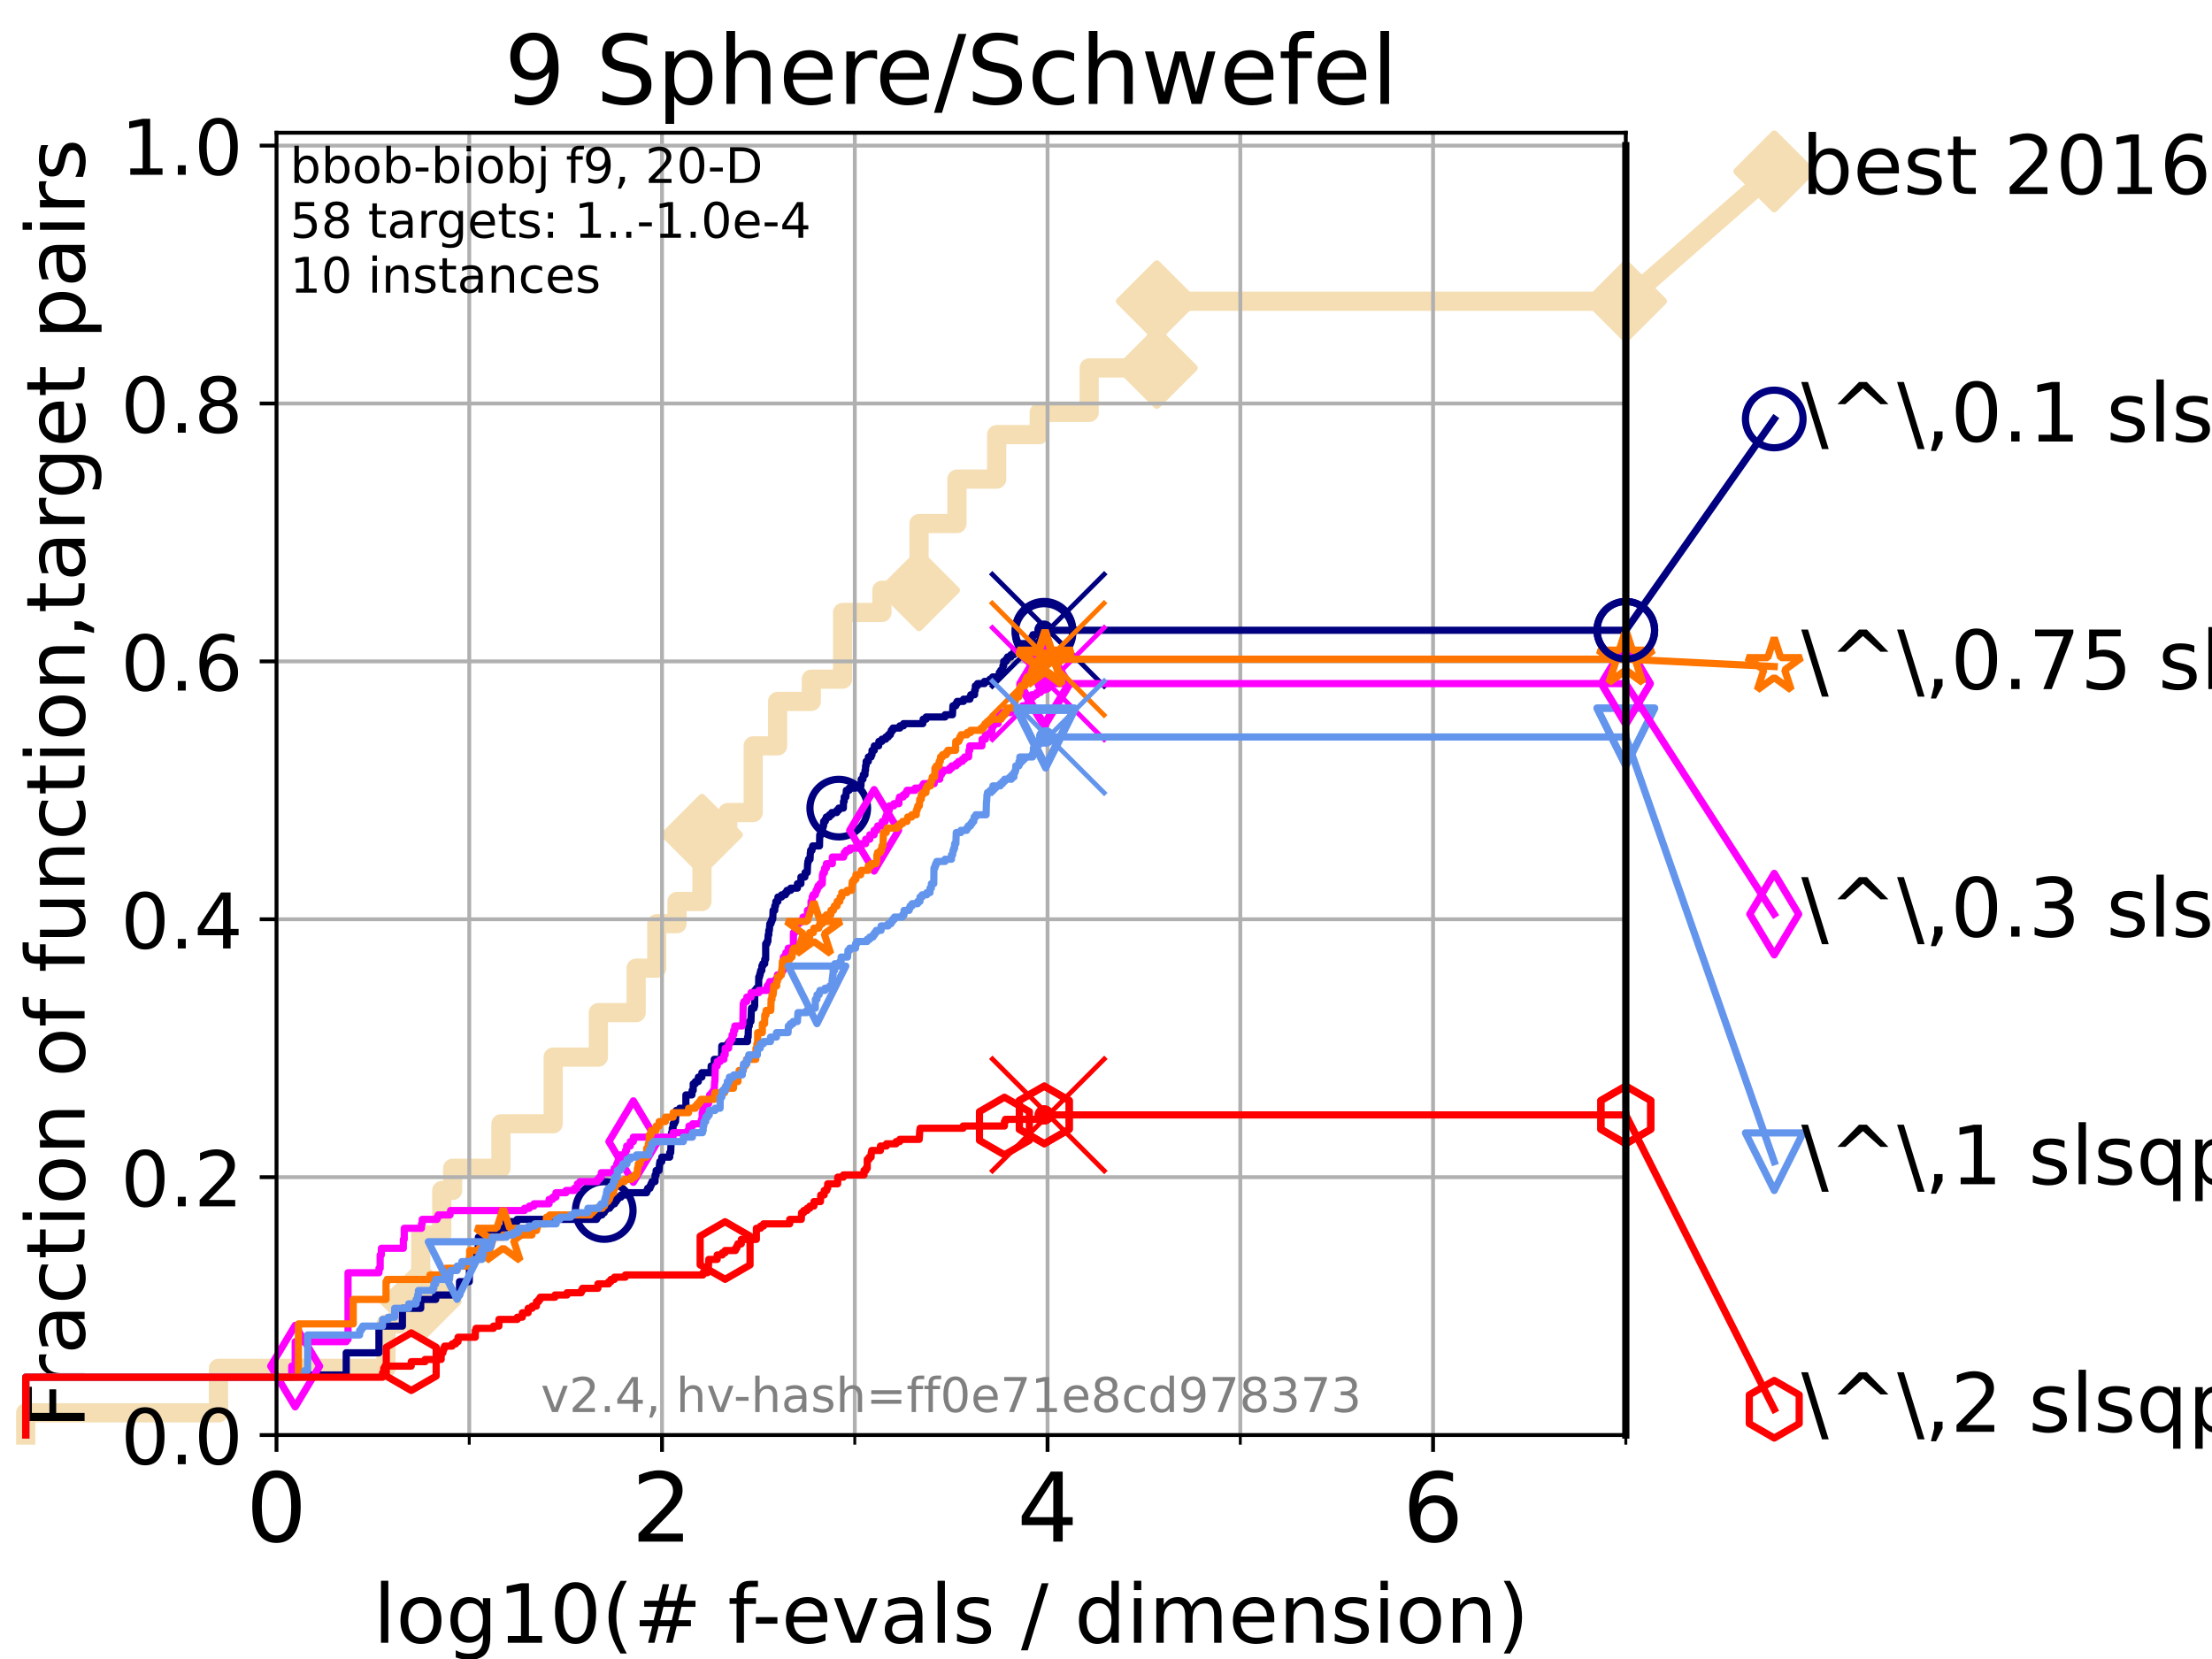 <?xml version="1.0" encoding="utf-8" standalone="no"?>
<!DOCTYPE svg PUBLIC "-//W3C//DTD SVG 1.1//EN"
  "http://www.w3.org/Graphics/SVG/1.1/DTD/svg11.dtd">
<!-- Created with matplotlib (https://matplotlib.org/) -->
<svg height="345.6pt" version="1.1" viewBox="0 0 460.8 345.6" width="460.8pt" xmlns="http://www.w3.org/2000/svg" xmlns:xlink="http://www.w3.org/1999/xlink">
 <defs>
  <style type="text/css">*{stroke-linecap:butt;stroke-linejoin:round;}</style>
 </defs>
 <g id="figure_1">
  <g id="patch_1">
   <path d="M 0 345.6 
L 460.8 345.6 
L 460.8 0 
L 0 0 
z
" style="fill:#ffffff;"/>
  </g>
  <g id="axes_1">
   <g id="patch_2">
    <path d="M 57.6 298.944 
L 338.688 298.944 
L 338.688 27.648 
L 57.6 27.648 
z
" style="fill:#ffffff;"/>
   </g>
   <g id="line2d_1">
    <path d="M 5.357 298.944 
L 5.357 294.313 
L 45.512 294.313 
L 45.512 285.05 
L 80.416 285.05 
L 80.416 275.788 
L 83.037 275.788 
L 83.037 271.157 
L 87.644 271.157 
L 87.644 257.263 
L 92.027 257.263 
L 92.027 248.001 
L 94.295 248.001 
L 94.295 243.37 
L 104.355 243.37 
L 104.355 234.107 
L 115.238 234.107 
L 115.238 220.214 
L 124.651 220.214 
L 124.651 210.951 
L 132.518 210.951 
L 132.518 201.689 
L 136.813 201.689 
L 136.813 192.426 
L 141.032 192.426 
L 141.032 187.795 
L 146.227 187.795 
L 146.227 173.901 
L 151.601 173.901 
L 151.601 169.27 
L 156.906 169.27 
L 156.906 155.377 
L 161.993 155.377 
L 161.993 146.114 
L 169.012 146.114 
L 169.012 141.483 
L 175.53 141.483 
L 175.53 127.589 
L 183.722 127.589 
L 183.722 122.958 
L 191.456 122.958 
L 191.456 109.065 
L 199.353 109.065 
L 199.353 99.802 
L 207.626 99.802 
L 207.626 90.54 
L 216.492 90.54 
L 216.492 85.909 
L 226.896 85.909 
L 226.896 76.646 
L 240.985 76.646 
L 240.985 62.753 
L 338.688 62.753 
" style="fill:none;stroke:#f5deb3;stroke-linecap:square;stroke-width:4;"/>
   </g>
   <g id="line2d_2">
    <defs>
     <path d="M 0 7.778 
L 7.778 0 
L 0 -7.778 
L -7.778 0 
z
" id="m5929079cc2" style="stroke:#f5deb3;stroke-linejoin:miter;stroke-width:1.5;"/>
    </defs>
    <g>
     <use style="fill:#f5deb3;stroke:#f5deb3;stroke-linejoin:miter;stroke-width:1.5;" x="87.644" xlink:href="#m5929079cc2" y="271.157"/>
     <use style="fill:#f5deb3;stroke:#f5deb3;stroke-linejoin:miter;stroke-width:1.5;" x="146.227" xlink:href="#m5929079cc2" y="173.901"/>
     <use style="fill:#f5deb3;stroke:#f5deb3;stroke-linejoin:miter;stroke-width:1.5;" x="191.456" xlink:href="#m5929079cc2" y="122.958"/>
     <use style="fill:#f5deb3;stroke:#f5deb3;stroke-linejoin:miter;stroke-width:1.5;" x="240.985" xlink:href="#m5929079cc2" y="76.646"/>
     <use style="fill:#f5deb3;stroke:#f5deb3;stroke-linejoin:miter;stroke-width:1.5;" x="240.985" xlink:href="#m5929079cc2" y="62.753"/>
     <use style="fill:#f5deb3;stroke:#f5deb3;stroke-linejoin:miter;stroke-width:1.5;" x="338.688" xlink:href="#m5929079cc2" y="62.753"/>
    </g>
   </g>
   <g id="line2d_3">
    <path style="fill:none;stroke:#f5deb3;stroke-linecap:square;stroke-width:4;"/>
    <g/>
   </g>
   <g id="line2d_4">
    <path d="M 338.688 62.753 
L 369.608 35.706 
" style="fill:none;stroke:#f5deb3;stroke-linecap:square;stroke-width:4;"/>
    <g>
     <use style="fill:#f5deb3;stroke:#f5deb3;stroke-linejoin:miter;stroke-width:1.5;" x="338.688" xlink:href="#m5929079cc2" y="62.753"/>
     <use style="fill:#f5deb3;stroke:#f5deb3;stroke-linejoin:miter;stroke-width:1.5;" x="369.608" xlink:href="#m5929079cc2" y="35.706"/>
    </g>
   </g>
   <g id="matplotlib.axis_1">
    <g id="xtick_1">
     <g id="line2d_5">
      <path clip-path="url(#pfef9bbb73c)" d="M 57.6 298.944 
L 57.6 27.648 
" style="fill:none;stroke:#b0b0b0;stroke-linecap:square;stroke-width:0.8;"/>
     </g>
     <g id="line2d_6">
      <defs>
       <path d="M 0 0 
L 0 3.5 
" id="m103d4c257b" style="stroke:#000000;stroke-width:0.8;"/>
      </defs>
      <g>
       <use style="stroke:#000000;stroke-width:0.8;" x="57.6" xlink:href="#m103d4c257b" y="298.944"/>
      </g>
     </g>
     <g id="text_1">
      <!-- 0 -->
      <g transform="translate(51.237 321.141)scale(0.2 -0.2)">
       <defs>
        <path d="M 31.781 66.406 
Q 24.172 66.406 20.328 58.906 
Q 16.5 51.422 16.5 36.375 
Q 16.5 21.391 20.328 13.891 
Q 24.172 6.391 31.781 6.391 
Q 39.453 6.391 43.281 13.891 
Q 47.125 21.391 47.125 36.375 
Q 47.125 51.422 43.281 58.906 
Q 39.453 66.406 31.781 66.406 
z
M 31.781 74.219 
Q 44.047 74.219 50.516 64.516 
Q 56.984 54.828 56.984 36.375 
Q 56.984 17.969 50.516 8.266 
Q 44.047 -1.422 31.781 -1.422 
Q 19.531 -1.422 13.062 8.266 
Q 6.594 17.969 6.594 36.375 
Q 6.594 54.828 13.062 64.516 
Q 19.531 74.219 31.781 74.219 
z
" id="DejaVuSans-48"/>
       </defs>
       <use xlink:href="#DejaVuSans-48"/>
      </g>
     </g>
    </g>
    <g id="xtick_2">
     <g id="line2d_7">
      <path clip-path="url(#pfef9bbb73c)" d="M 137.911 298.944 
L 137.911 27.648 
" style="fill:none;stroke:#b0b0b0;stroke-linecap:square;stroke-width:0.8;"/>
     </g>
     <g id="line2d_8">
      <g>
       <use style="stroke:#000000;stroke-width:0.8;" x="137.911" xlink:href="#m103d4c257b" y="298.944"/>
      </g>
     </g>
     <g id="text_2">
      <!-- 2 -->
      <g transform="translate(131.548 321.141)scale(0.2 -0.2)">
       <defs>
        <path d="M 19.188 8.297 
L 53.609 8.297 
L 53.609 0 
L 7.328 0 
L 7.328 8.297 
Q 12.938 14.109 22.625 23.891 
Q 32.328 33.688 34.812 36.531 
Q 39.547 41.844 41.422 45.531 
Q 43.312 49.219 43.312 52.781 
Q 43.312 58.594 39.234 62.25 
Q 35.156 65.922 28.609 65.922 
Q 23.969 65.922 18.812 64.312 
Q 13.672 62.703 7.812 59.422 
L 7.812 69.391 
Q 13.766 71.781 18.938 73 
Q 24.125 74.219 28.422 74.219 
Q 39.75 74.219 46.484 68.547 
Q 53.219 62.891 53.219 53.422 
Q 53.219 48.922 51.531 44.891 
Q 49.859 40.875 45.406 35.406 
Q 44.188 33.984 37.641 27.219 
Q 31.109 20.453 19.188 8.297 
z
" id="DejaVuSans-50"/>
       </defs>
       <use xlink:href="#DejaVuSans-50"/>
      </g>
     </g>
    </g>
    <g id="xtick_3">
     <g id="line2d_9">
      <path clip-path="url(#pfef9bbb73c)" d="M 218.222 298.944 
L 218.222 27.648 
" style="fill:none;stroke:#b0b0b0;stroke-linecap:square;stroke-width:0.8;"/>
     </g>
     <g id="line2d_10">
      <g>
       <use style="stroke:#000000;stroke-width:0.8;" x="218.222" xlink:href="#m103d4c257b" y="298.944"/>
      </g>
     </g>
     <g id="text_3">
      <!-- 4 -->
      <g transform="translate(211.859 321.141)scale(0.2 -0.2)">
       <defs>
        <path d="M 37.797 64.312 
L 12.891 25.391 
L 37.797 25.391 
z
M 35.203 72.906 
L 47.609 72.906 
L 47.609 25.391 
L 58.016 25.391 
L 58.016 17.188 
L 47.609 17.188 
L 47.609 0 
L 37.797 0 
L 37.797 17.188 
L 4.891 17.188 
L 4.891 26.703 
z
" id="DejaVuSans-52"/>
       </defs>
       <use xlink:href="#DejaVuSans-52"/>
      </g>
     </g>
    </g>
    <g id="xtick_4">
     <g id="line2d_11">
      <path clip-path="url(#pfef9bbb73c)" d="M 298.533 298.944 
L 298.533 27.648 
" style="fill:none;stroke:#b0b0b0;stroke-linecap:square;stroke-width:0.8;"/>
     </g>
     <g id="line2d_12">
      <g>
       <use style="stroke:#000000;stroke-width:0.8;" x="298.533" xlink:href="#m103d4c257b" y="298.944"/>
      </g>
     </g>
     <g id="text_4">
      <!-- 6 -->
      <g transform="translate(292.17 321.141)scale(0.2 -0.2)">
       <defs>
        <path d="M 33.016 40.375 
Q 26.375 40.375 22.484 35.828 
Q 18.609 31.297 18.609 23.391 
Q 18.609 15.531 22.484 10.953 
Q 26.375 6.391 33.016 6.391 
Q 39.656 6.391 43.531 10.953 
Q 47.406 15.531 47.406 23.391 
Q 47.406 31.297 43.531 35.828 
Q 39.656 40.375 33.016 40.375 
z
M 52.594 71.297 
L 52.594 62.312 
Q 48.875 64.062 45.094 64.984 
Q 41.312 65.922 37.594 65.922 
Q 27.828 65.922 22.672 59.328 
Q 17.531 52.734 16.797 39.406 
Q 19.672 43.656 24.016 45.922 
Q 28.375 48.188 33.594 48.188 
Q 44.578 48.188 50.953 41.516 
Q 57.328 34.859 57.328 23.391 
Q 57.328 12.156 50.688 5.359 
Q 44.047 -1.422 33.016 -1.422 
Q 20.359 -1.422 13.672 8.266 
Q 6.984 17.969 6.984 36.375 
Q 6.984 53.656 15.188 63.938 
Q 23.391 74.219 37.203 74.219 
Q 40.922 74.219 44.703 73.484 
Q 48.484 72.75 52.594 71.297 
z
" id="DejaVuSans-54"/>
       </defs>
       <use xlink:href="#DejaVuSans-54"/>
      </g>
     </g>
    </g>
    <g id="xtick_5">
     <g id="line2d_13">
      <path clip-path="url(#pfef9bbb73c)" d="M 97.755 298.944 
L 97.755 27.648 
" style="fill:none;stroke:#b0b0b0;stroke-linecap:square;stroke-width:0.8;"/>
     </g>
     <g id="line2d_14">
      <defs>
       <path d="M 0 0 
L 0 2 
" id="m62fbfcb5cf" style="stroke:#000000;stroke-width:0.6;"/>
      </defs>
      <g>
       <use style="stroke:#000000;stroke-width:0.6;" x="97.755" xlink:href="#m62fbfcb5cf" y="298.944"/>
      </g>
     </g>
    </g>
    <g id="xtick_6">
     <g id="line2d_15">
      <path clip-path="url(#pfef9bbb73c)" d="M 178.066 298.944 
L 178.066 27.648 
" style="fill:none;stroke:#b0b0b0;stroke-linecap:square;stroke-width:0.8;"/>
     </g>
     <g id="line2d_16">
      <g>
       <use style="stroke:#000000;stroke-width:0.6;" x="178.066" xlink:href="#m62fbfcb5cf" y="298.944"/>
      </g>
     </g>
    </g>
    <g id="xtick_7">
     <g id="line2d_17">
      <path clip-path="url(#pfef9bbb73c)" d="M 258.377 298.944 
L 258.377 27.648 
" style="fill:none;stroke:#b0b0b0;stroke-linecap:square;stroke-width:0.8;"/>
     </g>
     <g id="line2d_18">
      <g>
       <use style="stroke:#000000;stroke-width:0.6;" x="258.377" xlink:href="#m62fbfcb5cf" y="298.944"/>
      </g>
     </g>
    </g>
    <g id="xtick_8">
     <g id="line2d_19">
      <path clip-path="url(#pfef9bbb73c)" d="M 338.688 298.944 
L 338.688 27.648 
" style="fill:none;stroke:#b0b0b0;stroke-linecap:square;stroke-width:0.8;"/>
     </g>
     <g id="line2d_20">
      <g>
       <use style="stroke:#000000;stroke-width:0.6;" x="338.688" xlink:href="#m62fbfcb5cf" y="298.944"/>
      </g>
     </g>
    </g>
    <g id="text_5">
     <!-- log10(# f-evals / dimension) -->
     <g transform="translate(77.764 342.218)scale(0.17 -0.17)">
      <defs>
       <path d="M 9.422 75.984 
L 18.406 75.984 
L 18.406 0 
L 9.422 0 
z
" id="DejaVuSans-108"/>
       <path d="M 30.609 48.391 
Q 23.391 48.391 19.188 42.75 
Q 14.984 37.109 14.984 27.297 
Q 14.984 17.484 19.156 11.844 
Q 23.344 6.203 30.609 6.203 
Q 37.797 6.203 41.984 11.859 
Q 46.188 17.531 46.188 27.297 
Q 46.188 37.016 41.984 42.703 
Q 37.797 48.391 30.609 48.391 
z
M 30.609 56 
Q 42.328 56 49.016 48.375 
Q 55.719 40.766 55.719 27.297 
Q 55.719 13.875 49.016 6.219 
Q 42.328 -1.422 30.609 -1.422 
Q 18.844 -1.422 12.172 6.219 
Q 5.516 13.875 5.516 27.297 
Q 5.516 40.766 12.172 48.375 
Q 18.844 56 30.609 56 
z
" id="DejaVuSans-111"/>
       <path d="M 45.406 27.984 
Q 45.406 37.75 41.375 43.109 
Q 37.359 48.484 30.078 48.484 
Q 22.859 48.484 18.828 43.109 
Q 14.797 37.75 14.797 27.984 
Q 14.797 18.266 18.828 12.891 
Q 22.859 7.516 30.078 7.516 
Q 37.359 7.516 41.375 12.891 
Q 45.406 18.266 45.406 27.984 
z
M 54.391 6.781 
Q 54.391 -7.172 48.188 -13.984 
Q 42 -20.797 29.203 -20.797 
Q 24.469 -20.797 20.266 -20.094 
Q 16.062 -19.391 12.109 -17.922 
L 12.109 -9.188 
Q 16.062 -11.328 19.922 -12.344 
Q 23.781 -13.375 27.781 -13.375 
Q 36.625 -13.375 41.016 -8.766 
Q 45.406 -4.156 45.406 5.172 
L 45.406 9.625 
Q 42.625 4.781 38.281 2.391 
Q 33.938 0 27.875 0 
Q 17.828 0 11.672 7.656 
Q 5.516 15.328 5.516 27.984 
Q 5.516 40.672 11.672 48.328 
Q 17.828 56 27.875 56 
Q 33.938 56 38.281 53.609 
Q 42.625 51.219 45.406 46.391 
L 45.406 54.688 
L 54.391 54.688 
z
" id="DejaVuSans-103"/>
       <path d="M 12.406 8.297 
L 28.516 8.297 
L 28.516 63.922 
L 10.984 60.406 
L 10.984 69.391 
L 28.422 72.906 
L 38.281 72.906 
L 38.281 8.297 
L 54.391 8.297 
L 54.391 0 
L 12.406 0 
z
" id="DejaVuSans-49"/>
       <path d="M 31 75.875 
Q 24.469 64.656 21.281 53.656 
Q 18.109 42.672 18.109 31.391 
Q 18.109 20.125 21.312 9.062 
Q 24.516 -2 31 -13.188 
L 23.188 -13.188 
Q 15.875 -1.703 12.234 9.375 
Q 8.594 20.453 8.594 31.391 
Q 8.594 42.281 12.203 53.312 
Q 15.828 64.359 23.188 75.875 
z
" id="DejaVuSans-40"/>
       <path d="M 51.125 44 
L 36.922 44 
L 32.812 27.688 
L 47.125 27.688 
z
M 43.797 71.781 
L 38.719 51.516 
L 52.984 51.516 
L 58.109 71.781 
L 65.922 71.781 
L 60.891 51.516 
L 76.125 51.516 
L 76.125 44 
L 58.984 44 
L 54.984 27.688 
L 70.516 27.688 
L 70.516 20.219 
L 53.078 20.219 
L 48 0 
L 40.188 0 
L 45.219 20.219 
L 30.906 20.219 
L 25.875 0 
L 18.016 0 
L 23.094 20.219 
L 7.719 20.219 
L 7.719 27.688 
L 24.906 27.688 
L 29 44 
L 13.281 44 
L 13.281 51.516 
L 30.906 51.516 
L 35.891 71.781 
z
" id="DejaVuSans-35"/>
       <path id="DejaVuSans-32"/>
       <path d="M 37.109 75.984 
L 37.109 68.5 
L 28.516 68.5 
Q 23.688 68.5 21.797 66.547 
Q 19.922 64.594 19.922 59.516 
L 19.922 54.688 
L 34.719 54.688 
L 34.719 47.703 
L 19.922 47.703 
L 19.922 0 
L 10.891 0 
L 10.891 47.703 
L 2.297 47.703 
L 2.297 54.688 
L 10.891 54.688 
L 10.891 58.5 
Q 10.891 67.625 15.141 71.797 
Q 19.391 75.984 28.609 75.984 
z
" id="DejaVuSans-102"/>
       <path d="M 4.891 31.391 
L 31.203 31.391 
L 31.203 23.391 
L 4.891 23.391 
z
" id="DejaVuSans-45"/>
       <path d="M 56.203 29.594 
L 56.203 25.203 
L 14.891 25.203 
Q 15.484 15.922 20.484 11.062 
Q 25.484 6.203 34.422 6.203 
Q 39.594 6.203 44.453 7.469 
Q 49.312 8.734 54.109 11.281 
L 54.109 2.781 
Q 49.266 0.734 44.188 -0.344 
Q 39.109 -1.422 33.891 -1.422 
Q 20.797 -1.422 13.156 6.188 
Q 5.516 13.812 5.516 26.812 
Q 5.516 40.234 12.766 48.109 
Q 20.016 56 32.328 56 
Q 43.359 56 49.781 48.891 
Q 56.203 41.797 56.203 29.594 
z
M 47.219 32.234 
Q 47.125 39.594 43.094 43.984 
Q 39.062 48.391 32.422 48.391 
Q 24.906 48.391 20.391 44.141 
Q 15.875 39.891 15.188 32.172 
z
" id="DejaVuSans-101"/>
       <path d="M 2.984 54.688 
L 12.5 54.688 
L 29.594 8.797 
L 46.688 54.688 
L 56.203 54.688 
L 35.688 0 
L 23.484 0 
z
" id="DejaVuSans-118"/>
       <path d="M 34.281 27.484 
Q 23.391 27.484 19.188 25 
Q 14.984 22.516 14.984 16.5 
Q 14.984 11.719 18.141 8.906 
Q 21.297 6.109 26.703 6.109 
Q 34.188 6.109 38.703 11.406 
Q 43.219 16.703 43.219 25.484 
L 43.219 27.484 
z
M 52.203 31.203 
L 52.203 0 
L 43.219 0 
L 43.219 8.297 
Q 40.141 3.328 35.547 0.953 
Q 30.953 -1.422 24.312 -1.422 
Q 15.922 -1.422 10.953 3.297 
Q 6 8.016 6 15.922 
Q 6 25.141 12.172 29.828 
Q 18.359 34.516 30.609 34.516 
L 43.219 34.516 
L 43.219 35.406 
Q 43.219 41.609 39.141 45 
Q 35.062 48.391 27.688 48.391 
Q 23 48.391 18.547 47.266 
Q 14.109 46.141 10.016 43.891 
L 10.016 52.203 
Q 14.938 54.109 19.578 55.047 
Q 24.219 56 28.609 56 
Q 40.484 56 46.344 49.844 
Q 52.203 43.703 52.203 31.203 
z
" id="DejaVuSans-97"/>
       <path d="M 44.281 53.078 
L 44.281 44.578 
Q 40.484 46.531 36.375 47.5 
Q 32.281 48.484 27.875 48.484 
Q 21.188 48.484 17.844 46.438 
Q 14.5 44.391 14.5 40.281 
Q 14.5 37.156 16.891 35.375 
Q 19.281 33.594 26.516 31.984 
L 29.594 31.297 
Q 39.156 29.25 43.188 25.516 
Q 47.219 21.781 47.219 15.094 
Q 47.219 7.469 41.188 3.016 
Q 35.156 -1.422 24.609 -1.422 
Q 20.219 -1.422 15.453 -0.562 
Q 10.688 0.297 5.422 2 
L 5.422 11.281 
Q 10.406 8.688 15.234 7.391 
Q 20.062 6.109 24.812 6.109 
Q 31.156 6.109 34.562 8.281 
Q 37.984 10.453 37.984 14.406 
Q 37.984 18.062 35.516 20.016 
Q 33.062 21.969 24.703 23.781 
L 21.578 24.516 
Q 13.234 26.266 9.516 29.906 
Q 5.812 33.547 5.812 39.891 
Q 5.812 47.609 11.281 51.797 
Q 16.75 56 26.812 56 
Q 31.781 56 36.172 55.266 
Q 40.578 54.547 44.281 53.078 
z
" id="DejaVuSans-115"/>
       <path d="M 25.391 72.906 
L 33.688 72.906 
L 8.297 -9.281 
L 0 -9.281 
z
" id="DejaVuSans-47"/>
       <path d="M 45.406 46.391 
L 45.406 75.984 
L 54.391 75.984 
L 54.391 0 
L 45.406 0 
L 45.406 8.203 
Q 42.578 3.328 38.25 0.953 
Q 33.938 -1.422 27.875 -1.422 
Q 17.969 -1.422 11.734 6.484 
Q 5.516 14.406 5.516 27.297 
Q 5.516 40.188 11.734 48.094 
Q 17.969 56 27.875 56 
Q 33.938 56 38.25 53.625 
Q 42.578 51.266 45.406 46.391 
z
M 14.797 27.297 
Q 14.797 17.391 18.875 11.75 
Q 22.953 6.109 30.078 6.109 
Q 37.203 6.109 41.297 11.75 
Q 45.406 17.391 45.406 27.297 
Q 45.406 37.203 41.297 42.844 
Q 37.203 48.484 30.078 48.484 
Q 22.953 48.484 18.875 42.844 
Q 14.797 37.203 14.797 27.297 
z
" id="DejaVuSans-100"/>
       <path d="M 9.422 54.688 
L 18.406 54.688 
L 18.406 0 
L 9.422 0 
z
M 9.422 75.984 
L 18.406 75.984 
L 18.406 64.594 
L 9.422 64.594 
z
" id="DejaVuSans-105"/>
       <path d="M 52 44.188 
Q 55.375 50.25 60.062 53.125 
Q 64.75 56 71.094 56 
Q 79.641 56 84.281 50.016 
Q 88.922 44.047 88.922 33.016 
L 88.922 0 
L 79.891 0 
L 79.891 32.719 
Q 79.891 40.578 77.094 44.375 
Q 74.312 48.188 68.609 48.188 
Q 61.625 48.188 57.562 43.547 
Q 53.516 38.922 53.516 30.906 
L 53.516 0 
L 44.484 0 
L 44.484 32.719 
Q 44.484 40.625 41.703 44.406 
Q 38.922 48.188 33.109 48.188 
Q 26.219 48.188 22.156 43.531 
Q 18.109 38.875 18.109 30.906 
L 18.109 0 
L 9.078 0 
L 9.078 54.688 
L 18.109 54.688 
L 18.109 46.188 
Q 21.188 51.219 25.484 53.609 
Q 29.781 56 35.688 56 
Q 41.656 56 45.828 52.969 
Q 50 49.953 52 44.188 
z
" id="DejaVuSans-109"/>
       <path d="M 54.891 33.016 
L 54.891 0 
L 45.906 0 
L 45.906 32.719 
Q 45.906 40.484 42.875 44.328 
Q 39.844 48.188 33.797 48.188 
Q 26.516 48.188 22.312 43.547 
Q 18.109 38.922 18.109 30.906 
L 18.109 0 
L 9.078 0 
L 9.078 54.688 
L 18.109 54.688 
L 18.109 46.188 
Q 21.344 51.125 25.703 53.562 
Q 30.078 56 35.797 56 
Q 45.219 56 50.047 50.172 
Q 54.891 44.344 54.891 33.016 
z
" id="DejaVuSans-110"/>
       <path d="M 8.016 75.875 
L 15.828 75.875 
Q 23.141 64.359 26.781 53.312 
Q 30.422 42.281 30.422 31.391 
Q 30.422 20.453 26.781 9.375 
Q 23.141 -1.703 15.828 -13.188 
L 8.016 -13.188 
Q 14.5 -2 17.703 9.062 
Q 20.906 20.125 20.906 31.391 
Q 20.906 42.672 17.703 53.656 
Q 14.5 64.656 8.016 75.875 
z
" id="DejaVuSans-41"/>
      </defs>
      <use xlink:href="#DejaVuSans-108"/>
      <use x="27.783" xlink:href="#DejaVuSans-111"/>
      <use x="88.965" xlink:href="#DejaVuSans-103"/>
      <use x="152.441" xlink:href="#DejaVuSans-49"/>
      <use x="216.064" xlink:href="#DejaVuSans-48"/>
      <use x="279.688" xlink:href="#DejaVuSans-40"/>
      <use x="318.701" xlink:href="#DejaVuSans-35"/>
      <use x="402.49" xlink:href="#DejaVuSans-32"/>
      <use x="434.277" xlink:href="#DejaVuSans-102"/>
      <use x="463.982" xlink:href="#DejaVuSans-45"/>
      <use x="500.066" xlink:href="#DejaVuSans-101"/>
      <use x="561.59" xlink:href="#DejaVuSans-118"/>
      <use x="620.77" xlink:href="#DejaVuSans-97"/>
      <use x="682.049" xlink:href="#DejaVuSans-108"/>
      <use x="709.832" xlink:href="#DejaVuSans-115"/>
      <use x="761.932" xlink:href="#DejaVuSans-32"/>
      <use x="793.719" xlink:href="#DejaVuSans-47"/>
      <use x="827.41" xlink:href="#DejaVuSans-32"/>
      <use x="859.197" xlink:href="#DejaVuSans-100"/>
      <use x="922.674" xlink:href="#DejaVuSans-105"/>
      <use x="950.457" xlink:href="#DejaVuSans-109"/>
      <use x="1047.869" xlink:href="#DejaVuSans-101"/>
      <use x="1109.393" xlink:href="#DejaVuSans-110"/>
      <use x="1172.771" xlink:href="#DejaVuSans-115"/>
      <use x="1224.871" xlink:href="#DejaVuSans-105"/>
      <use x="1252.654" xlink:href="#DejaVuSans-111"/>
      <use x="1313.836" xlink:href="#DejaVuSans-110"/>
      <use x="1377.215" xlink:href="#DejaVuSans-41"/>
     </g>
    </g>
   </g>
   <g id="matplotlib.axis_2">
    <g id="ytick_1">
     <g id="line2d_21">
      <path clip-path="url(#pfef9bbb73c)" d="M 57.6 298.944 
L 338.688 298.944 
" style="fill:none;stroke:#b0b0b0;stroke-linecap:square;stroke-width:0.8;"/>
     </g>
     <g id="line2d_22">
      <defs>
       <path d="M 0 0 
L -3.5 0 
" id="m1450d34448" style="stroke:#000000;stroke-width:0.8;"/>
      </defs>
      <g>
       <use style="stroke:#000000;stroke-width:0.8;" x="57.6" xlink:href="#m1450d34448" y="298.944"/>
      </g>
     </g>
     <g id="text_6">
      <!-- 0.0 -->
      <g transform="translate(25.155 305.023)scale(0.16 -0.16)">
       <defs>
        <path d="M 10.688 12.406 
L 21 12.406 
L 21 0 
L 10.688 0 
z
" id="DejaVuSans-46"/>
       </defs>
       <use xlink:href="#DejaVuSans-48"/>
       <use x="63.623" xlink:href="#DejaVuSans-46"/>
       <use x="95.41" xlink:href="#DejaVuSans-48"/>
      </g>
     </g>
    </g>
    <g id="ytick_2">
     <g id="line2d_23">
      <path clip-path="url(#pfef9bbb73c)" d="M 57.6 245.222 
L 338.688 245.222 
" style="fill:none;stroke:#b0b0b0;stroke-linecap:square;stroke-width:0.8;"/>
     </g>
     <g id="line2d_24">
      <g>
       <use style="stroke:#000000;stroke-width:0.8;" x="57.6" xlink:href="#m1450d34448" y="245.222"/>
      </g>
     </g>
     <g id="text_7">
      <!-- 0.2 -->
      <g transform="translate(25.155 251.301)scale(0.16 -0.16)">
       <use xlink:href="#DejaVuSans-48"/>
       <use x="63.623" xlink:href="#DejaVuSans-46"/>
       <use x="95.41" xlink:href="#DejaVuSans-50"/>
      </g>
     </g>
    </g>
    <g id="ytick_3">
     <g id="line2d_25">
      <path clip-path="url(#pfef9bbb73c)" d="M 57.6 191.5 
L 338.688 191.5 
" style="fill:none;stroke:#b0b0b0;stroke-linecap:square;stroke-width:0.8;"/>
     </g>
     <g id="line2d_26">
      <g>
       <use style="stroke:#000000;stroke-width:0.8;" x="57.6" xlink:href="#m1450d34448" y="191.5"/>
      </g>
     </g>
     <g id="text_8">
      <!-- 0.4 -->
      <g transform="translate(25.155 197.579)scale(0.16 -0.16)">
       <use xlink:href="#DejaVuSans-48"/>
       <use x="63.623" xlink:href="#DejaVuSans-46"/>
       <use x="95.41" xlink:href="#DejaVuSans-52"/>
      </g>
     </g>
    </g>
    <g id="ytick_4">
     <g id="line2d_27">
      <path clip-path="url(#pfef9bbb73c)" d="M 57.6 137.778 
L 338.688 137.778 
" style="fill:none;stroke:#b0b0b0;stroke-linecap:square;stroke-width:0.8;"/>
     </g>
     <g id="line2d_28">
      <g>
       <use style="stroke:#000000;stroke-width:0.8;" x="57.6" xlink:href="#m1450d34448" y="137.778"/>
      </g>
     </g>
     <g id="text_9">
      <!-- 0.6 -->
      <g transform="translate(25.155 143.857)scale(0.16 -0.16)">
       <use xlink:href="#DejaVuSans-48"/>
       <use x="63.623" xlink:href="#DejaVuSans-46"/>
       <use x="95.41" xlink:href="#DejaVuSans-54"/>
      </g>
     </g>
    </g>
    <g id="ytick_5">
     <g id="line2d_29">
      <path clip-path="url(#pfef9bbb73c)" d="M 57.6 84.056 
L 338.688 84.056 
" style="fill:none;stroke:#b0b0b0;stroke-linecap:square;stroke-width:0.8;"/>
     </g>
     <g id="line2d_30">
      <g>
       <use style="stroke:#000000;stroke-width:0.8;" x="57.6" xlink:href="#m1450d34448" y="84.056"/>
      </g>
     </g>
     <g id="text_10">
      <!-- 0.8 -->
      <g transform="translate(25.155 90.135)scale(0.16 -0.16)">
       <defs>
        <path d="M 31.781 34.625 
Q 24.75 34.625 20.719 30.859 
Q 16.703 27.094 16.703 20.516 
Q 16.703 13.922 20.719 10.156 
Q 24.75 6.391 31.781 6.391 
Q 38.812 6.391 42.859 10.172 
Q 46.922 13.969 46.922 20.516 
Q 46.922 27.094 42.891 30.859 
Q 38.875 34.625 31.781 34.625 
z
M 21.922 38.812 
Q 15.578 40.375 12.031 44.719 
Q 8.5 49.078 8.5 55.328 
Q 8.5 64.062 14.719 69.141 
Q 20.953 74.219 31.781 74.219 
Q 42.672 74.219 48.875 69.141 
Q 55.078 64.062 55.078 55.328 
Q 55.078 49.078 51.531 44.719 
Q 48 40.375 41.703 38.812 
Q 48.828 37.156 52.797 32.312 
Q 56.781 27.484 56.781 20.516 
Q 56.781 9.906 50.312 4.234 
Q 43.844 -1.422 31.781 -1.422 
Q 19.734 -1.422 13.25 4.234 
Q 6.781 9.906 6.781 20.516 
Q 6.781 27.484 10.781 32.312 
Q 14.797 37.156 21.922 38.812 
z
M 18.312 54.391 
Q 18.312 48.734 21.844 45.562 
Q 25.391 42.391 31.781 42.391 
Q 38.141 42.391 41.719 45.562 
Q 45.312 48.734 45.312 54.391 
Q 45.312 60.062 41.719 63.234 
Q 38.141 66.406 31.781 66.406 
Q 25.391 66.406 21.844 63.234 
Q 18.312 60.062 18.312 54.391 
z
" id="DejaVuSans-56"/>
       </defs>
       <use xlink:href="#DejaVuSans-48"/>
       <use x="63.623" xlink:href="#DejaVuSans-46"/>
       <use x="95.41" xlink:href="#DejaVuSans-56"/>
      </g>
     </g>
    </g>
    <g id="ytick_6">
     <g id="line2d_31">
      <path clip-path="url(#pfef9bbb73c)" d="M 57.6 30.334 
L 338.688 30.334 
" style="fill:none;stroke:#b0b0b0;stroke-linecap:square;stroke-width:0.8;"/>
     </g>
     <g id="line2d_32">
      <g>
       <use style="stroke:#000000;stroke-width:0.8;" x="57.6" xlink:href="#m1450d34448" y="30.334"/>
      </g>
     </g>
     <g id="text_11">
      <!-- 1.0 -->
      <g transform="translate(25.155 36.413)scale(0.16 -0.16)">
       <use xlink:href="#DejaVuSans-49"/>
       <use x="63.623" xlink:href="#DejaVuSans-46"/>
       <use x="95.41" xlink:href="#DejaVuSans-48"/>
      </g>
     </g>
    </g>
    <g id="text_12">
     <!-- Fraction of function,target pairs -->
     <g transform="translate(17.62 297.681)rotate(-90)scale(0.17 -0.17)">
      <defs>
       <path d="M 9.812 72.906 
L 51.703 72.906 
L 51.703 64.594 
L 19.672 64.594 
L 19.672 43.109 
L 48.578 43.109 
L 48.578 34.812 
L 19.672 34.812 
L 19.672 0 
L 9.812 0 
z
" id="DejaVuSans-70"/>
       <path d="M 41.109 46.297 
Q 39.594 47.172 37.812 47.578 
Q 36.031 48 33.891 48 
Q 26.266 48 22.188 43.047 
Q 18.109 38.094 18.109 28.812 
L 18.109 0 
L 9.078 0 
L 9.078 54.688 
L 18.109 54.688 
L 18.109 46.188 
Q 20.953 51.172 25.484 53.578 
Q 30.031 56 36.531 56 
Q 37.453 56 38.578 55.875 
Q 39.703 55.766 41.062 55.516 
z
" id="DejaVuSans-114"/>
       <path d="M 48.781 52.594 
L 48.781 44.188 
Q 44.969 46.297 41.141 47.344 
Q 37.312 48.391 33.406 48.391 
Q 24.656 48.391 19.812 42.844 
Q 14.984 37.312 14.984 27.297 
Q 14.984 17.281 19.812 11.734 
Q 24.656 6.203 33.406 6.203 
Q 37.312 6.203 41.141 7.25 
Q 44.969 8.297 48.781 10.406 
L 48.781 2.094 
Q 45.016 0.344 40.984 -0.531 
Q 36.969 -1.422 32.422 -1.422 
Q 20.062 -1.422 12.781 6.344 
Q 5.516 14.109 5.516 27.297 
Q 5.516 40.672 12.859 48.328 
Q 20.219 56 33.016 56 
Q 37.156 56 41.109 55.141 
Q 45.062 54.297 48.781 52.594 
z
" id="DejaVuSans-99"/>
       <path d="M 18.312 70.219 
L 18.312 54.688 
L 36.812 54.688 
L 36.812 47.703 
L 18.312 47.703 
L 18.312 18.016 
Q 18.312 11.328 20.141 9.422 
Q 21.969 7.516 27.594 7.516 
L 36.812 7.516 
L 36.812 0 
L 27.594 0 
Q 17.188 0 13.234 3.875 
Q 9.281 7.766 9.281 18.016 
L 9.281 47.703 
L 2.688 47.703 
L 2.688 54.688 
L 9.281 54.688 
L 9.281 70.219 
z
" id="DejaVuSans-116"/>
       <path d="M 8.5 21.578 
L 8.5 54.688 
L 17.484 54.688 
L 17.484 21.922 
Q 17.484 14.156 20.5 10.266 
Q 23.531 6.391 29.594 6.391 
Q 36.859 6.391 41.078 11.031 
Q 45.312 15.672 45.312 23.688 
L 45.312 54.688 
L 54.297 54.688 
L 54.297 0 
L 45.312 0 
L 45.312 8.406 
Q 42.047 3.422 37.719 1 
Q 33.406 -1.422 27.688 -1.422 
Q 18.266 -1.422 13.375 4.438 
Q 8.5 10.297 8.5 21.578 
z
M 31.109 56 
z
" id="DejaVuSans-117"/>
       <path d="M 11.719 12.406 
L 22.016 12.406 
L 22.016 4 
L 14.016 -11.625 
L 7.719 -11.625 
L 11.719 4 
z
" id="DejaVuSans-44"/>
       <path d="M 18.109 8.203 
L 18.109 -20.797 
L 9.078 -20.797 
L 9.078 54.688 
L 18.109 54.688 
L 18.109 46.391 
Q 20.953 51.266 25.266 53.625 
Q 29.594 56 35.594 56 
Q 45.562 56 51.781 48.094 
Q 58.016 40.188 58.016 27.297 
Q 58.016 14.406 51.781 6.484 
Q 45.562 -1.422 35.594 -1.422 
Q 29.594 -1.422 25.266 0.953 
Q 20.953 3.328 18.109 8.203 
z
M 48.688 27.297 
Q 48.688 37.203 44.609 42.844 
Q 40.531 48.484 33.406 48.484 
Q 26.266 48.484 22.188 42.844 
Q 18.109 37.203 18.109 27.297 
Q 18.109 17.391 22.188 11.75 
Q 26.266 6.109 33.406 6.109 
Q 40.531 6.109 44.609 11.75 
Q 48.688 17.391 48.688 27.297 
z
" id="DejaVuSans-112"/>
      </defs>
      <use xlink:href="#DejaVuSans-70"/>
      <use x="50.27" xlink:href="#DejaVuSans-114"/>
      <use x="91.383" xlink:href="#DejaVuSans-97"/>
      <use x="152.662" xlink:href="#DejaVuSans-99"/>
      <use x="207.643" xlink:href="#DejaVuSans-116"/>
      <use x="246.852" xlink:href="#DejaVuSans-105"/>
      <use x="274.635" xlink:href="#DejaVuSans-111"/>
      <use x="335.816" xlink:href="#DejaVuSans-110"/>
      <use x="399.195" xlink:href="#DejaVuSans-32"/>
      <use x="430.982" xlink:href="#DejaVuSans-111"/>
      <use x="492.164" xlink:href="#DejaVuSans-102"/>
      <use x="527.369" xlink:href="#DejaVuSans-32"/>
      <use x="559.156" xlink:href="#DejaVuSans-102"/>
      <use x="594.361" xlink:href="#DejaVuSans-117"/>
      <use x="657.74" xlink:href="#DejaVuSans-110"/>
      <use x="721.119" xlink:href="#DejaVuSans-99"/>
      <use x="776.1" xlink:href="#DejaVuSans-116"/>
      <use x="815.309" xlink:href="#DejaVuSans-105"/>
      <use x="843.092" xlink:href="#DejaVuSans-111"/>
      <use x="904.273" xlink:href="#DejaVuSans-110"/>
      <use x="967.652" xlink:href="#DejaVuSans-44"/>
      <use x="999.439" xlink:href="#DejaVuSans-116"/>
      <use x="1038.648" xlink:href="#DejaVuSans-97"/>
      <use x="1099.928" xlink:href="#DejaVuSans-114"/>
      <use x="1139.291" xlink:href="#DejaVuSans-103"/>
      <use x="1202.768" xlink:href="#DejaVuSans-101"/>
      <use x="1264.291" xlink:href="#DejaVuSans-116"/>
      <use x="1303.5" xlink:href="#DejaVuSans-32"/>
      <use x="1335.287" xlink:href="#DejaVuSans-112"/>
      <use x="1398.764" xlink:href="#DejaVuSans-97"/>
      <use x="1460.043" xlink:href="#DejaVuSans-105"/>
      <use x="1487.826" xlink:href="#DejaVuSans-114"/>
      <use x="1528.939" xlink:href="#DejaVuSans-115"/>
     </g>
    </g>
   </g>
   <g id="line2d_33">
    <defs>
     <path d="M 0 1.5 
C 0.398 1.5 0.779 1.342 1.061 1.061 
C 1.342 0.779 1.5 0.398 1.5 0 
C 1.5 -0.398 1.342 -0.779 1.061 -1.061 
C 0.779 -1.342 0.398 -1.5 0 -1.5 
C -0.398 -1.5 -0.779 -1.342 -1.061 -1.061 
C -1.342 -0.779 -1.5 -0.398 -1.5 0 
C -1.5 0.398 -1.342 0.779 -1.061 1.061 
C -0.779 1.342 -0.398 1.5 0 1.5 
z
" id="m57c9165d66" style="stroke:#f5deb3;"/>
    </defs>
    <g>
     <use style="fill:#f5deb3;stroke:#f5deb3;" x="240.985" xlink:href="#m57c9165d66" y="62.753"/>
     <use style="fill:#f5deb3;stroke:#f5deb3;" x="240.985" xlink:href="#m57c9165d66" y="62.753"/>
    </g>
   </g>
   <g id="line2d_34">
    <defs>
     <path d="M 0 1.5 
C 0.398 1.5 0.779 1.342 1.061 1.061 
C 1.342 0.779 1.5 0.398 1.5 0 
C 1.5 -0.398 1.342 -0.779 1.061 -1.061 
C 0.779 -1.342 0.398 -1.5 0 -1.5 
C -0.398 -1.5 -0.779 -1.342 -1.061 -1.061 
C -1.342 -0.779 -1.5 -0.398 -1.5 0 
C -1.5 0.398 -1.342 0.779 -1.061 1.061 
C -0.779 1.342 -0.398 1.5 0 1.5 
z
" id="m1d0fd11529" style="stroke:#000080;"/>
    </defs>
    <g>
     <use style="fill:#000080;stroke:#000080;" x="217.489" xlink:href="#m1d0fd11529" y="131.294"/>
     <use style="fill:#000080;stroke:#000080;" x="217.489" xlink:href="#m1d0fd11529" y="131.294"/>
    </g>
   </g>
   <g id="line2d_35">
    <path d="M 5.357 298.944 
L 5.357 286.903 
L 60.78 286.903 
L 60.78 286.44 
L 72.125 286.44 
L 72.125 281.809 
L 78.942 281.809 
L 78.942 276.251 
L 83.83 276.251 
L 83.83 272.546 
L 87.644 272.546 
L 87.644 270.694 
L 90.771 270.694 
L 90.771 269.767 
L 95.723 269.767 
L 95.723 266.989 
L 97.755 266.989 
L 97.842 261.894 
L 99.575 261.894 
L 99.654 257.726 
L 101.223 257.726 
L 101.223 256.8 
L 102.729 256.8 
L 102.729 256.337 
L 104.115 256.337 
L 104.115 255.874 
L 105.398 255.874 
L 105.398 254.484 
L 107.713 254.484 
L 107.713 254.021 
L 124.274 254.021 
L 124.274 253.558 
L 124.595 253.558 
L 124.595 253.095 
L 125.399 253.095 
L 125.399 252.632 
L 125.875 252.632 
L 125.875 252.169 
L 126.168 252.169 
L 126.168 251.706 
L 126.986 251.706 
L 126.986 251.243 
L 127.358 251.243 
L 127.358 250.779 
L 128.031 250.779 
L 128.031 250.316 
L 128.381 250.316 
L 128.381 249.853 
L 128.709 249.853 
L 128.709 249.39 
L 129.376 249.39 
L 129.376 248.927 
L 130.585 248.927 
L 130.585 248.464 
L 134.714 248.464 
L 134.714 248.001 
L 134.922 248.001 
L 134.922 247.538 
L 135.402 247.538 
L 135.402 247.075 
L 135.612 247.075 
L 135.612 246.611 
L 135.83 246.611 
L 135.83 246.148 
L 136.457 246.148 
L 136.466 244.759 
L 136.683 244.759 
L 136.683 243.833 
L 137.29 243.833 
L 137.389 242.443 
L 137.46 242.443 
L 137.46 241.98 
L 137.858 241.98 
L 137.858 241.054 
L 139.509 241.054 
L 139.509 240.128 
L 139.715 240.128 
L 139.825 237.349 
L 139.879 237.349 
L 139.887 235.96 
L 140.042 235.96 
L 140.042 235.033 
L 140.211 235.033 
L 140.211 234.107 
L 140.507 234.107 
L 140.507 233.644 
L 140.723 233.644 
L 140.79 232.255 
L 140.878 232.255 
L 140.878 231.328 
L 141.599 231.328 
L 141.599 230.865 
L 142.884 230.865 
L 142.884 228.087 
L 144.142 228.087 
L 144.179 227.16 
L 144.403 227.16 
L 144.409 225.771 
L 144.854 225.771 
L 144.854 225.308 
L 145.48 225.308 
L 145.48 224.382 
L 146.211 224.382 
L 146.211 223.455 
L 148.137 223.455 
L 148.142 222.066 
L 148.78 222.066 
L 148.785 220.677 
L 150.31 220.677 
L 150.361 217.898 
L 151.55 217.898 
L 151.55 217.435 
L 151.905 217.435 
L 151.905 216.972 
L 155.726 216.972 
L 155.726 216.045 
L 155.851 216.045 
L 155.923 213.73 
L 156.096 213.73 
L 156.096 212.804 
L 156.43 212.804 
L 156.539 210.025 
L 157.09 210.025 
L 157.09 209.562 
L 157.209 209.562 
L 157.229 206.32 
L 157.602 206.32 
L 157.602 205.857 
L 158.026 205.857 
L 158.064 203.541 
L 158.231 203.541 
L 158.231 203.078 
L 158.35 203.078 
L 158.35 202.615 
L 158.468 202.615 
L 158.468 202.152 
L 158.706 202.152 
L 158.706 201.226 
L 158.906 201.226 
L 158.906 200.762 
L 159.306 200.762 
L 159.306 199.836 
L 159.502 199.836 
L 159.507 196.594 
L 159.783 196.594 
L 159.783 196.131 
L 159.959 196.131 
L 160.03 194.742 
L 160.155 194.742 
L 160.155 193.816 
L 160.274 193.816 
L 160.368 192.426 
L 160.609 192.426 
L 160.609 191.963 
L 160.784 191.963 
L 160.784 191.5 
L 160.975 191.5 
L 161.049 189.648 
L 161.398 189.648 
L 161.398 188.721 
L 161.567 188.721 
L 161.623 187.795 
L 162.05 187.795 
L 162.054 186.869 
L 162.819 186.869 
L 162.819 186.406 
L 163.614 186.406 
L 163.614 185.943 
L 163.942 185.943 
L 163.942 185.479 
L 164.724 185.479 
L 164.724 185.016 
L 166.114 185.016 
L 166.114 184.09 
L 166.846 184.09 
L 166.847 182.701 
L 167.671 182.701 
L 167.707 181.775 
L 168.165 181.775 
L 168.237 179.922 
L 168.291 179.922 
L 168.291 179.459 
L 168.422 179.459 
L 168.422 178.996 
L 168.746 178.996 
L 168.81 177.606 
L 168.865 177.606 
L 168.865 177.143 
L 169.159 177.143 
L 169.159 176.68 
L 169.295 176.68 
L 169.295 176.217 
L 170.719 176.217 
L 170.764 173.901 
L 171.084 173.901 
L 171.1 172.512 
L 171.428 172.512 
L 171.428 172.049 
L 171.571 172.049 
L 171.571 171.123 
L 171.912 171.123 
L 171.912 170.66 
L 172.134 170.66 
L 172.134 170.196 
L 172.769 170.196 
L 172.769 169.733 
L 173.273 169.733 
L 173.273 169.27 
L 174.32 169.27 
L 174.32 168.807 
L 174.725 168.807 
L 174.725 168.344 
L 175.69 168.344 
L 175.712 166.955 
L 175.865 166.955 
L 175.865 166.028 
L 176.205 166.028 
L 176.311 164.639 
L 176.899 164.639 
L 176.899 164.176 
L 178.233 164.176 
L 178.233 163.713 
L 179.351 163.713 
L 179.41 162.323 
L 179.767 162.323 
L 179.831 161.397 
L 180.198 161.397 
L 180.198 160.471 
L 180.311 160.471 
L 180.311 159.545 
L 180.431 159.545 
L 180.431 158.618 
L 180.889 158.618 
L 180.889 157.692 
L 181.46 157.692 
L 181.46 157.229 
L 181.659 157.229 
L 181.659 156.303 
L 182.137 156.303 
L 182.137 155.377 
L 183.046 155.377 
L 183.083 154.45 
L 183.725 154.45 
L 183.725 153.987 
L 184.521 153.987 
L 184.521 153.524 
L 185.053 153.524 
L 185.053 153.061 
L 185.479 153.061 
L 185.479 152.598 
L 185.673 152.598 
L 185.673 152.135 
L 186.019 152.135 
L 186.019 151.672 
L 187.457 151.672 
L 187.457 151.209 
L 188.222 151.209 
L 188.222 150.745 
L 192.239 150.745 
L 192.305 149.819 
L 192.932 149.819 
L 192.932 149.356 
L 196.878 149.356 
L 196.878 148.893 
L 198.416 148.893 
L 198.509 147.04 
L 199.104 147.04 
L 199.104 146.577 
L 199.394 146.577 
L 199.394 146.114 
L 200.713 146.114 
L 200.713 145.651 
L 202.039 145.651 
L 202.039 145.188 
L 202.232 145.188 
L 202.232 144.725 
L 203.025 144.725 
L 203.025 143.799 
L 203.176 143.799 
L 203.176 142.872 
L 203.631 142.872 
L 203.631 142.409 
L 205.088 142.409 
L 205.088 141.946 
L 206.217 141.946 
L 206.217 141.483 
L 206.788 141.483 
L 206.788 141.02 
L 208.121 141.02 
L 208.176 140.094 
L 208.483 140.094 
L 208.483 139.631 
L 208.921 139.631 
L 208.921 138.704 
L 209.09 138.704 
L 209.09 137.778 
L 209.591 137.778 
L 209.591 137.315 
L 209.89 137.315 
L 209.89 136.852 
L 210.594 136.852 
L 210.594 136.389 
L 211.228 136.389 
L 211.266 135.462 
L 212.332 135.462 
L 212.332 134.536 
L 212.674 134.536 
L 212.674 134.073 
L 214.567 134.073 
L 214.567 133.61 
L 214.777 133.61 
L 214.777 133.147 
L 214.946 133.147 
L 214.946 132.684 
L 215.184 132.684 
L 215.184 132.221 
L 217.187 132.221 
L 217.187 131.757 
L 217.489 131.757 
L 217.489 131.294 
L 338.688 131.294 
L 338.688 131.294 
" style="fill:none;stroke:#000080;stroke-linecap:square;stroke-width:1.5;"/>
   </g>
   <g id="line2d_36">
    <defs>
     <path d="M 0 6 
C 1.591 6 3.117 5.368 4.243 4.243 
C 5.368 3.117 6 1.591 6 0 
C 6 -1.591 5.368 -3.117 4.243 -4.243 
C 3.117 -5.368 1.591 -6 0 -6 
C -1.591 -6 -3.117 -5.368 -4.243 -4.243 
C -5.368 -3.117 -6 -1.591 -6 0 
C -6 1.591 -5.368 3.117 -4.243 4.243 
C -3.117 5.368 -1.591 6 0 6 
z
" id="m5512152242" style="stroke:#000080;stroke-width:1.5;"/>
    </defs>
    <g>
     <use style="fill-opacity:0;stroke:#000080;stroke-width:1.5;" x="125.875" xlink:href="#m5512152242" y="252.169"/>
     <use style="fill-opacity:0;stroke:#000080;stroke-width:1.5;" x="174.725" xlink:href="#m5512152242" y="168.344"/>
     <use style="fill-opacity:0;stroke:#000080;stroke-width:1.5;" x="217.489" xlink:href="#m5512152242" y="131.757"/>
     <use style="fill-opacity:0;stroke:#000080;stroke-width:1.5;" x="217.489" xlink:href="#m5512152242" y="131.294"/>
     <use style="fill-opacity:0;stroke:#000080;stroke-width:1.5;" x="338.688" xlink:href="#m5512152242" y="131.294"/>
    </g>
   </g>
   <g id="line2d_37">
    <path style="fill:none;stroke:#000080;stroke-linecap:square;stroke-width:1.5;"/>
    <g/>
   </g>
   <g id="line2d_38">
    <path clip-path="url(#pfef9bbb73c)" d="M 218.366 131.294 
" style="fill:none;stroke:#000080;stroke-linecap:square;stroke-width:1.5;"/>
    <defs>
     <path d="M -12 12 
L 12 -12 
M -12 -12 
L 12 12 
" id="m0364ba7480" style="stroke:#000080;"/>
    </defs>
    <g clip-path="url(#pfef9bbb73c)">
     <use style="fill:#000080;stroke:#000080;" x="218.366" xlink:href="#m0364ba7480" y="131.294"/>
    </g>
   </g>
   <g id="line2d_39">
    <defs>
     <path d="M 0 1.5 
C 0.398 1.5 0.779 1.342 1.061 1.061 
C 1.342 0.779 1.5 0.398 1.5 0 
C 1.5 -0.398 1.342 -0.779 1.061 -1.061 
C 0.779 -1.342 0.398 -1.5 0 -1.5 
C -0.398 -1.5 -0.779 -1.342 -1.061 -1.061 
C -1.342 -0.779 -1.5 -0.398 -1.5 0 
C -1.5 0.398 -1.342 0.779 -1.061 1.061 
C -0.779 1.342 -0.398 1.5 0 1.5 
z
" id="m8d78a1da52" style="stroke:#ff00ff;"/>
    </defs>
    <g>
     <use style="fill:#ff00ff;stroke:#ff00ff;" x="217.538" xlink:href="#m8d78a1da52" y="142.409"/>
     <use style="fill:#ff00ff;stroke:#ff00ff;" x="217.538" xlink:href="#m8d78a1da52" y="142.409"/>
    </g>
   </g>
   <g id="line2d_40">
    <path d="M 5.357 298.944 
L 5.357 286.903 
L 60.78 286.903 
L 60.78 284.587 
L 61.491 284.587 
L 61.491 279.493 
L 72.125 279.493 
L 72.125 279.03 
L 72.5 279.03 
L 72.5 265.136 
L 78.942 265.136 
L 78.942 264.21 
L 79.196 264.21 
L 79.196 261.431 
L 79.447 261.431 
L 79.447 260.042 
L 84.023 260.042 
L 84.023 258.189 
L 84.213 258.189 
L 84.213 255.874 
L 87.799 255.874 
L 87.799 254.948 
L 87.952 254.948 
L 87.952 254.021 
L 91.03 254.021 
L 91.03 253.558 
L 91.284 253.558 
L 91.284 253.095 
L 93.755 253.095 
L 93.864 252.169 
L 109.267 252.169 
L 109.267 251.706 
L 110.274 251.706 
L 110.274 251.243 
L 111.226 251.243 
L 111.226 250.779 
L 114.385 250.779 
L 114.385 249.853 
L 115.141 249.853 
L 115.141 249.39 
L 115.804 249.39 
L 115.804 248.464 
L 117.903 248.464 
L 117.903 248.001 
L 119.652 248.001 
L 119.652 247.538 
L 120.215 247.538 
L 120.287 246.611 
L 120.806 246.611 
L 120.806 246.148 
L 124.463 246.148 
L 124.463 245.685 
L 124.873 245.685 
L 124.873 245.222 
L 125.256 245.222 
L 125.256 244.296 
L 127.939 244.296 
L 127.939 243.37 
L 128.486 243.37 
L 128.486 242.443 
L 128.695 242.443 
L 128.695 241.98 
L 128.842 241.98 
L 128.842 241.517 
L 129.19 241.517 
L 129.19 240.591 
L 130.291 240.591 
L 130.291 239.665 
L 130.545 239.665 
L 130.545 238.738 
L 131.3 238.738 
L 131.3 237.812 
L 131.938 237.812 
L 131.938 236.886 
L 140.211 236.886 
L 140.211 235.96 
L 143.286 235.96 
L 143.286 235.496 
L 143.515 235.496 
L 143.521 234.57 
L 144.288 234.57 
L 144.288 234.107 
L 146.113 234.107 
L 146.113 233.181 
L 146.286 233.181 
L 146.286 231.792 
L 146.41 231.792 
L 146.41 230.865 
L 146.66 230.865 
L 146.66 229.939 
L 147.605 229.939 
L 147.605 229.013 
L 147.789 229.013 
L 147.829 228.087 
L 148.244 228.087 
L 148.244 227.623 
L 148.568 227.623 
L 148.568 227.16 
L 148.775 227.16 
L 148.878 225.308 
L 148.929 225.308 
L 149.012 222.066 
L 149.414 222.066 
L 149.414 221.14 
L 150.042 221.14 
L 150.042 220.677 
L 150.808 220.677 
L 150.808 219.75 
L 151.064 219.75 
L 151.064 218.361 
L 151.791 218.361 
L 151.791 217.435 
L 152.002 217.435 
L 152.002 216.972 
L 152.234 216.972 
L 152.234 216.509 
L 152.508 216.509 
L 152.508 215.582 
L 152.826 215.582 
L 152.826 214.656 
L 153.076 214.656 
L 153.076 213.73 
L 154.604 213.73 
L 154.604 213.267 
L 154.751 213.267 
L 154.824 209.099 
L 154.979 209.099 
L 154.979 208.635 
L 155.568 208.635 
L 155.571 207.709 
L 156.461 207.709 
L 156.461 206.783 
L 158.092 206.783 
L 158.092 206.32 
L 159.758 206.32 
L 159.815 205.394 
L 160.14 205.394 
L 160.14 204.931 
L 160.351 204.931 
L 160.351 204.467 
L 161.574 204.467 
L 161.574 204.004 
L 161.958 204.004 
L 161.958 203.078 
L 162.748 203.078 
L 162.748 202.615 
L 162.879 202.615 
L 162.879 202.152 
L 163.158 202.152 
L 163.206 199.373 
L 163.572 199.373 
L 163.572 198.91 
L 163.719 198.91 
L 163.719 198.447 
L 164.203 198.447 
L 164.203 197.521 
L 165.283 197.521 
L 165.285 194.279 
L 165.608 194.279 
L 165.654 192.889 
L 165.949 192.889 
L 165.949 192.426 
L 166.44 192.426 
L 166.44 191.963 
L 167.293 191.963 
L 167.293 191.037 
L 168.176 191.037 
L 168.201 189.648 
L 168.779 189.648 
L 168.779 189.184 
L 168.949 189.184 
L 168.949 187.795 
L 169.187 187.795 
L 169.187 186.869 
L 169.359 186.869 
L 169.359 186.406 
L 169.85 186.406 
L 169.85 185.943 
L 170.005 185.943 
L 170.005 185.479 
L 170.241 185.479 
L 170.241 185.016 
L 170.4 185.016 
L 170.4 184.553 
L 170.804 184.553 
L 170.804 184.09 
L 171.301 184.09 
L 171.332 182.238 
L 171.457 182.238 
L 171.457 181.775 
L 171.75 181.775 
L 171.787 180.848 
L 172.144 180.848 
L 172.144 179.922 
L 173.392 179.922 
L 173.392 178.533 
L 175.75 178.533 
L 175.75 178.07 
L 175.881 178.07 
L 175.881 177.606 
L 176.27 177.606 
L 176.27 177.143 
L 177.04 177.143 
L 177.04 176.68 
L 179.012 176.68 
L 179.012 176.217 
L 179.419 176.217 
L 179.419 175.754 
L 180.338 175.754 
L 180.338 174.828 
L 181.197 174.828 
L 181.197 173.901 
L 182.099 173.901 
L 182.099 172.975 
L 182.642 172.975 
L 182.642 172.512 
L 182.843 172.512 
L 182.843 172.049 
L 183.793 172.049 
L 183.793 171.123 
L 184.413 171.123 
L 184.49 170.196 
L 184.686 170.196 
L 184.686 169.733 
L 184.814 169.733 
L 184.814 168.807 
L 185.257 168.807 
L 185.257 167.881 
L 186.202 167.881 
L 186.202 167.418 
L 187.259 167.418 
L 187.259 166.492 
L 187.382 166.492 
L 187.382 166.028 
L 188.163 166.028 
L 188.163 165.565 
L 188.697 165.565 
L 188.697 165.102 
L 188.944 165.102 
L 188.944 164.639 
L 190.642 164.639 
L 190.642 164.176 
L 192.083 164.176 
L 192.083 163.713 
L 192.372 163.713 
L 192.372 163.25 
L 194.611 163.25 
L 194.695 162.323 
L 195.762 162.323 
L 195.762 161.397 
L 196.118 161.397 
L 196.118 160.934 
L 196.409 160.934 
L 196.409 160.471 
L 197.792 160.471 
L 197.792 160.008 
L 198.284 160.008 
L 198.284 159.545 
L 199.17 159.545 
L 199.17 159.082 
L 199.69 159.082 
L 199.69 158.618 
L 200.479 158.618 
L 200.479 158.155 
L 200.946 158.155 
L 200.946 157.692 
L 201.781 157.692 
L 201.854 156.303 
L 202.023 156.303 
L 202.023 155.377 
L 204.559 155.377 
L 204.588 153.987 
L 205.28 153.987 
L 205.28 153.061 
L 206.179 153.061 
L 206.179 152.598 
L 206.614 152.598 
L 206.614 151.672 
L 206.744 151.672 
L 206.744 151.209 
L 207.039 151.209 
L 207.039 150.745 
L 207.924 150.745 
L 207.924 149.819 
L 208.138 149.819 
L 208.138 148.893 
L 208.714 148.893 
L 208.714 148.43 
L 210.613 148.43 
L 210.613 147.967 
L 210.981 147.967 
L 210.981 147.504 
L 213.022 147.504 
L 213.022 147.04 
L 214.026 147.04 
L 214.026 146.577 
L 214.338 146.577 
L 214.338 145.651 
L 214.565 145.651 
L 214.565 145.188 
L 214.958 145.188 
L 214.958 144.725 
L 215.966 144.725 
L 215.966 144.262 
L 216.751 144.262 
L 216.751 143.799 
L 217.278 143.799 
L 217.278 143.336 
L 217.408 143.336 
L 217.408 142.872 
L 217.538 142.872 
L 217.538 142.409 
L 338.688 142.409 
L 338.688 142.409 
" style="fill:none;stroke:#ff00ff;stroke-linecap:square;stroke-width:1.5;"/>
   </g>
   <g id="line2d_41">
    <defs>
     <path d="M 0 8.485 
L 5.091 0 
L 0 -8.485 
L -5.091 0 
z
" id="m3b7cca1be0" style="stroke:#ff00ff;stroke-linejoin:miter;stroke-width:1.5;"/>
    </defs>
    <g>
     <use style="fill-opacity:0;stroke:#ff00ff;stroke-linejoin:miter;stroke-width:1.5;" x="61.491" xlink:href="#m3b7cca1be0" y="284.587"/>
     <use style="fill-opacity:0;stroke:#ff00ff;stroke-linejoin:miter;stroke-width:1.5;" x="131.938" xlink:href="#m3b7cca1be0" y="237.812"/>
     <use style="fill-opacity:0;stroke:#ff00ff;stroke-linejoin:miter;stroke-width:1.5;" x="182.099" xlink:href="#m3b7cca1be0" y="172.975"/>
     <use style="fill-opacity:0;stroke:#ff00ff;stroke-linejoin:miter;stroke-width:1.5;" x="217.538" xlink:href="#m3b7cca1be0" y="142.872"/>
     <use style="fill-opacity:0;stroke:#ff00ff;stroke-linejoin:miter;stroke-width:1.5;" x="217.538" xlink:href="#m3b7cca1be0" y="142.409"/>
     <use style="fill-opacity:0;stroke:#ff00ff;stroke-linejoin:miter;stroke-width:1.5;" x="338.688" xlink:href="#m3b7cca1be0" y="142.409"/>
    </g>
   </g>
   <g id="line2d_42">
    <path style="fill:none;stroke:#ff00ff;stroke-linecap:square;stroke-width:1.5;"/>
    <g/>
   </g>
   <g id="line2d_43">
    <path clip-path="url(#pfef9bbb73c)" d="M 218.37 142.409 
" style="fill:none;stroke:#ff00ff;stroke-linecap:square;stroke-width:1.5;"/>
    <defs>
     <path d="M -12 12 
L 12 -12 
M -12 -12 
L 12 12 
" id="m1755b741b1" style="stroke:#ff00ff;"/>
    </defs>
    <g clip-path="url(#pfef9bbb73c)">
     <use style="fill:#ff00ff;stroke:#ff00ff;" x="218.37" xlink:href="#m1755b741b1" y="142.409"/>
    </g>
   </g>
   <g id="line2d_44">
    <defs>
     <path d="M 0 1.5 
C 0.398 1.5 0.779 1.342 1.061 1.061 
C 1.342 0.779 1.5 0.398 1.5 0 
C 1.5 -0.398 1.342 -0.779 1.061 -1.061 
C 0.779 -1.342 0.398 -1.5 0 -1.5 
C -0.398 -1.5 -0.779 -1.342 -1.061 -1.061 
C -1.342 -0.779 -1.5 -0.398 -1.5 0 
C -1.5 0.398 -1.342 0.779 -1.061 1.061 
C -0.779 1.342 -0.398 1.5 0 1.5 
z
" id="mf6ef456e20" style="stroke:#ff7500;"/>
    </defs>
    <g>
     <use style="fill:#ff7500;stroke:#ff7500;" x="217.71" xlink:href="#mf6ef456e20" y="137.315"/>
     <use style="fill:#ff7500;stroke:#ff7500;" x="217.71" xlink:href="#mf6ef456e20" y="137.315"/>
    </g>
   </g>
   <g id="line2d_45">
    <path d="M 5.357 298.944 
L 5.357 286.903 
L 62.175 286.903 
L 62.175 275.788 
L 73.579 275.788 
L 73.579 270.694 
L 80.416 270.694 
L 80.416 266.989 
L 80.65 266.989 
L 80.65 266.526 
L 89.559 266.526 
L 89.559 265.599 
L 92.738 265.599 
L 92.738 265.136 
L 92.854 265.136 
L 92.854 264.21 
L 95.427 264.21 
L 95.427 263.747 
L 97.668 263.747 
L 97.755 262.357 
L 97.842 262.357 
L 97.842 260.505 
L 99.809 260.505 
L 99.809 260.042 
L 101.577 260.042 
L 101.647 258.653 
L 101.717 258.653 
L 101.717 257.726 
L 104.826 257.726 
L 104.826 257.263 
L 110.818 257.263 
L 110.818 256.337 
L 111.781 256.337 
L 111.781 255.874 
L 111.897 255.874 
L 111.897 254.948 
L 113.77 254.948 
L 113.839 253.558 
L 114.519 253.558 
L 114.519 253.095 
L 122.968 253.095 
L 122.968 252.632 
L 123.434 252.632 
L 123.434 252.169 
L 123.927 252.169 
L 123.927 251.706 
L 125.488 251.706 
L 125.488 251.243 
L 125.91 251.243 
L 125.91 250.779 
L 126.117 250.779 
L 126.117 250.316 
L 126.64 250.316 
L 126.64 249.853 
L 126.954 249.853 
L 126.954 249.39 
L 127.117 249.39 
L 127.117 248.927 
L 127.358 248.927 
L 127.358 248.464 
L 127.846 248.464 
L 127.846 247.538 
L 128.138 247.538 
L 128.138 246.611 
L 128.886 246.611 
L 128.886 246.148 
L 130.101 246.148 
L 130.101 245.685 
L 131.515 245.685 
L 131.515 245.222 
L 132.218 245.222 
L 132.218 244.759 
L 132.66 244.759 
L 132.66 244.296 
L 132.789 244.296 
L 132.789 243.37 
L 132.917 243.37 
L 132.964 242.443 
L 133.353 242.443 
L 133.353 241.517 
L 133.723 241.517 
L 133.723 241.054 
L 134.714 241.054 
L 134.714 239.201 
L 135.056 239.201 
L 135.056 238.275 
L 135.23 238.275 
L 135.25 236.423 
L 135.652 236.423 
L 135.652 235.496 
L 136.692 235.496 
L 136.692 234.57 
L 137.308 234.57 
L 137.308 233.644 
L 138.62 233.644 
L 138.62 232.718 
L 140.234 232.718 
L 140.234 231.792 
L 143.445 231.792 
L 143.445 230.865 
L 144.859 230.865 
L 144.859 230.402 
L 145.264 230.402 
L 145.264 229.939 
L 145.688 229.939 
L 145.688 229.476 
L 146.02 229.476 
L 146.02 229.013 
L 148.822 229.013 
L 148.822 228.087 
L 148.938 228.087 
L 148.938 227.623 
L 150.945 227.623 
L 150.945 226.697 
L 152.8 226.697 
L 152.874 225.308 
L 153.729 225.308 
L 153.733 223.918 
L 153.974 223.918 
L 153.974 222.992 
L 154.854 222.992 
L 154.854 222.066 
L 155.268 222.066 
L 155.268 221.603 
L 155.508 221.603 
L 155.508 220.677 
L 157.435 220.677 
L 157.483 218.361 
L 157.675 218.361 
L 157.675 217.435 
L 157.84 217.435 
L 157.843 215.119 
L 158.803 215.119 
L 158.814 213.267 
L 159.268 213.267 
L 159.332 211.414 
L 159.588 211.414 
L 159.588 210.488 
L 160.573 210.488 
L 160.635 208.172 
L 160.819 208.172 
L 160.819 207.246 
L 161.047 207.246 
L 161.156 206.32 
L 161.16 206.32 
L 161.16 205.394 
L 161.797 205.394 
L 161.797 204.467 
L 161.949 204.467 
L 161.949 203.541 
L 162.413 203.541 
L 162.413 203.078 
L 162.779 203.078 
L 162.888 201.689 
L 162.929 201.689 
L 162.987 200.299 
L 163.397 200.299 
L 163.397 199.836 
L 164.558 199.836 
L 164.558 199.373 
L 164.984 199.373 
L 165.064 198.447 
L 165.119 198.447 
L 165.119 197.984 
L 165.35 197.984 
L 165.35 197.521 
L 166.597 197.521 
L 166.597 196.594 
L 167.47 196.594 
L 167.47 196.131 
L 167.644 196.131 
L 167.644 195.668 
L 168.425 195.668 
L 168.425 195.205 
L 168.672 195.205 
L 168.672 194.279 
L 169.442 194.279 
L 169.53 193.353 
L 170.577 193.353 
L 170.577 192.889 
L 170.774 192.889 
L 170.774 192.426 
L 171.323 192.426 
L 171.323 191.963 
L 171.618 191.963 
L 171.646 191.037 
L 172.147 191.037 
L 172.147 190.574 
L 173.083 190.574 
L 173.083 189.648 
L 173.617 189.648 
L 173.617 189.184 
L 173.814 189.184 
L 173.814 188.721 
L 174.383 188.721 
L 174.383 187.795 
L 174.952 187.795 
L 175.006 186.869 
L 175.365 186.869 
L 175.365 185.943 
L 176.455 185.943 
L 176.455 185.479 
L 177.419 185.479 
L 177.496 184.09 
L 177.543 184.09 
L 177.543 183.627 
L 177.883 183.627 
L 177.883 183.164 
L 178.299 183.164 
L 178.299 182.238 
L 179.288 182.238 
L 179.288 181.775 
L 179.422 181.775 
L 179.422 181.311 
L 180.865 181.311 
L 180.865 180.385 
L 181.504 180.385 
L 181.504 179.922 
L 182.523 179.922 
L 182.523 179.459 
L 182.648 179.459 
L 182.675 178.07 
L 182.806 178.07 
L 182.806 177.606 
L 183.384 177.606 
L 183.384 177.143 
L 183.641 177.143 
L 183.726 176.217 
L 183.952 176.217 
L 184.024 173.438 
L 184.623 173.438 
L 184.623 172.975 
L 184.777 172.975 
L 184.777 172.512 
L 186.953 172.512 
L 186.953 172.049 
L 187.446 172.049 
L 187.446 171.586 
L 188.027 171.586 
L 188.027 171.123 
L 188.949 171.123 
L 188.949 170.66 
L 189.081 170.66 
L 189.081 170.196 
L 189.931 170.196 
L 189.931 169.733 
L 190.878 169.733 
L 190.878 168.807 
L 191.053 168.807 
L 191.053 168.344 
L 191.193 168.344 
L 191.193 167.881 
L 191.513 167.881 
L 191.608 166.492 
L 191.918 166.492 
L 191.918 165.565 
L 192.241 165.565 
L 192.241 165.102 
L 192.892 165.102 
L 192.906 164.176 
L 193.146 164.176 
L 193.146 163.713 
L 193.863 163.713 
L 193.863 162.787 
L 194.099 162.787 
L 194.203 161.86 
L 194.718 161.86 
L 194.763 160.008 
L 195.047 160.008 
L 195.047 159.545 
L 195.643 159.545 
L 195.643 158.618 
L 195.887 158.618 
L 195.923 157.692 
L 196.331 157.692 
L 196.331 157.229 
L 197.095 157.229 
L 197.095 156.766 
L 197.443 156.766 
L 197.443 156.303 
L 199.072 156.303 
L 199.101 154.45 
L 199.749 154.45 
L 199.749 153.987 
L 199.948 153.987 
L 199.948 153.524 
L 200.2 153.524 
L 200.2 153.061 
L 201.473 153.061 
L 201.473 152.598 
L 202.197 152.598 
L 202.197 152.135 
L 204.384 152.135 
L 204.384 151.672 
L 204.892 151.672 
L 204.892 151.209 
L 205.204 151.209 
L 205.204 150.745 
L 205.692 150.745 
L 205.692 150.282 
L 206.224 150.282 
L 206.224 149.819 
L 208.54 149.819 
L 208.54 149.356 
L 208.884 149.356 
L 208.884 148.893 
L 209.326 148.893 
L 209.326 148.43 
L 209.667 148.43 
L 209.667 147.504 
L 211.082 147.504 
L 211.082 147.04 
L 211.241 147.04 
L 211.241 146.114 
L 211.507 146.114 
L 211.507 145.188 
L 212.222 145.188 
L 212.222 144.262 
L 212.456 144.262 
L 212.456 143.336 
L 212.694 143.336 
L 212.694 142.872 
L 213.538 142.872 
L 213.538 141.946 
L 213.721 141.946 
L 213.721 141.483 
L 213.955 141.483 
L 213.955 141.02 
L 215.565 141.02 
L 215.565 140.557 
L 215.782 140.557 
L 215.825 139.631 
L 216.916 139.631 
L 216.981 138.704 
L 217.423 138.704 
L 217.423 137.778 
L 217.71 137.778 
L 217.71 137.315 
L 338.688 137.315 
L 338.688 137.315 
" style="fill:none;stroke:#ff7500;stroke-linecap:square;stroke-width:1.5;"/>
   </g>
   <g id="line2d_46">
    <defs>
     <path d="M 0 -6 
L -1.347 -1.854 
L -5.706 -1.854 
L -2.18 0.708 
L -3.527 4.854 
L -0 2.292 
L 3.527 4.854 
L 2.18 0.708 
L 5.706 -1.854 
L 1.347 -1.854 
z
" id="md64513f604" style="stroke:#ff7500;stroke-linejoin:bevel;stroke-width:1.5;"/>
    </defs>
    <g>
     <use style="fill-opacity:0;stroke:#ff7500;stroke-linejoin:bevel;stroke-width:1.5;" x="104.826" xlink:href="#md64513f604" y="257.726"/>
     <use style="fill-opacity:0;stroke:#ff7500;stroke-linejoin:bevel;stroke-width:1.5;" x="169.53" xlink:href="#md64513f604" y="193.816"/>
     <use style="fill-opacity:0;stroke:#ff7500;stroke-linejoin:bevel;stroke-width:1.5;" x="217.71" xlink:href="#md64513f604" y="137.778"/>
     <use style="fill-opacity:0;stroke:#ff7500;stroke-linejoin:bevel;stroke-width:1.5;" x="217.71" xlink:href="#md64513f604" y="137.315"/>
     <use style="fill-opacity:0;stroke:#ff7500;stroke-linejoin:bevel;stroke-width:1.5;" x="217.71" xlink:href="#md64513f604" y="137.315"/>
     <use style="fill-opacity:0;stroke:#ff7500;stroke-linejoin:bevel;stroke-width:1.5;" x="338.688" xlink:href="#md64513f604" y="137.315"/>
    </g>
   </g>
   <g id="line2d_47">
    <path style="fill:none;stroke:#ff7500;stroke-linecap:square;stroke-width:1.5;"/>
    <g/>
   </g>
   <g id="line2d_48">
    <path clip-path="url(#pfef9bbb73c)" d="M 218.341 137.315 
" style="fill:none;stroke:#ff7500;stroke-linecap:square;stroke-width:1.5;"/>
    <defs>
     <path d="M -12 12 
L 12 -12 
M -12 -12 
L 12 12 
" id="maf825323cd" style="stroke:#ff7500;"/>
    </defs>
    <g clip-path="url(#pfef9bbb73c)">
     <use style="fill:#ff7500;stroke:#ff7500;" x="218.341" xlink:href="#maf825323cd" y="137.315"/>
    </g>
   </g>
   <g id="line2d_49">
    <defs>
     <path d="M 0 1.5 
C 0.398 1.5 0.779 1.342 1.061 1.061 
C 1.342 0.779 1.5 0.398 1.5 0 
C 1.5 -0.398 1.342 -0.779 1.061 -1.061 
C 0.779 -1.342 0.398 -1.5 0 -1.5 
C -0.398 -1.5 -0.779 -1.342 -1.061 -1.061 
C -1.342 -0.779 -1.5 -0.398 -1.5 0 
C -1.5 0.398 -1.342 0.779 -1.061 1.061 
C -0.779 1.342 -0.398 1.5 0 1.5 
z
" id="m0b87bbd5e2" style="stroke:#6495ed;"/>
    </defs>
    <g>
     <use style="fill:#6495ed;stroke:#6495ed;" x="217.829" xlink:href="#m0b87bbd5e2" y="153.524"/>
     <use style="fill:#6495ed;stroke:#6495ed;" x="217.829" xlink:href="#m0b87bbd5e2" y="153.524"/>
    </g>
   </g>
   <g id="line2d_50">
    <path d="M 5.357 298.944 
L 5.357 286.903 
L 63.468 286.903 
L 63.468 285.514 
L 64.08 285.514 
L 64.08 278.104 
L 74.922 278.104 
L 74.922 277.177 
L 75.242 277.177 
L 75.242 276.714 
L 75.556 276.714 
L 75.556 276.251 
L 79.695 276.251 
L 79.695 274.862 
L 80.881 274.862 
L 80.881 274.399 
L 82.207 274.399 
L 82.207 272.546 
L 85.136 272.546 
L 85.136 271.62 
L 86.684 271.62 
L 86.684 270.694 
L 87.01 270.694 
L 87.01 269.767 
L 87.17 269.767 
L 87.17 268.841 
L 90.108 268.841 
L 90.108 268.378 
L 90.377 268.378 
L 90.377 267.452 
L 90.771 267.452 
L 90.771 266.526 
L 93.645 266.526 
L 93.755 265.136 
L 93.864 265.136 
L 93.864 264.673 
L 95.226 264.673 
L 95.226 263.747 
L 96.206 263.747 
L 96.206 262.821 
L 98.606 262.821 
L 98.606 262.357 
L 100.419 262.357 
L 100.419 261.431 
L 100.642 261.431 
L 100.642 260.042 
L 101.924 260.042 
L 101.924 259.579 
L 102.331 259.579 
L 102.331 258.653 
L 102.531 258.653 
L 102.531 257.726 
L 105.51 257.726 
L 105.51 257.263 
L 106.906 257.263 
L 106.906 256.8 
L 107.957 256.8 
L 107.957 255.874 
L 110.146 255.874 
L 110.146 255.411 
L 111.426 255.411 
L 111.426 254.948 
L 115.866 254.948 
L 115.866 254.021 
L 116.651 254.021 
L 116.651 253.558 
L 118.891 253.558 
L 118.891 253.095 
L 119.578 253.095 
L 119.578 252.632 
L 122.468 252.632 
L 122.468 251.706 
L 124.855 251.706 
L 124.855 251.243 
L 125.22 251.243 
L 125.22 250.779 
L 125.979 250.779 
L 125.979 249.853 
L 126.117 249.853 
L 126.117 249.39 
L 126.253 249.39 
L 126.338 248.464 
L 126.406 248.464 
L 126.406 248.001 
L 126.723 248.001 
L 126.723 247.538 
L 127.278 247.538 
L 127.278 247.075 
L 127.69 247.075 
L 127.784 246.148 
L 128.031 246.148 
L 128.031 245.222 
L 128.591 245.222 
L 128.606 243.833 
L 129.162 243.833 
L 129.162 243.37 
L 129.546 243.37 
L 129.546 242.906 
L 129.742 242.906 
L 129.742 242.443 
L 130.625 242.443 
L 130.625 241.517 
L 131.287 241.517 
L 131.287 241.054 
L 132.577 241.054 
L 132.577 240.591 
L 135.189 240.591 
L 135.189 239.665 
L 135.462 239.665 
L 135.462 239.201 
L 135.731 239.201 
L 135.731 238.275 
L 136.17 238.275 
L 136.17 237.812 
L 142.352 237.812 
L 142.352 236.886 
L 144.24 236.886 
L 144.24 235.96 
L 146.346 235.96 
L 146.346 235.496 
L 146.49 235.496 
L 146.49 234.57 
L 146.623 234.57 
L 146.623 233.644 
L 147.015 233.644 
L 147.015 232.718 
L 147.424 232.718 
L 147.424 232.255 
L 147.76 232.255 
L 147.76 231.328 
L 148.971 231.328 
L 148.971 230.865 
L 150.008 230.865 
L 150.047 228.55 
L 150.378 228.55 
L 150.489 227.16 
L 151.183 227.16 
L 151.183 226.234 
L 151.51 226.234 
L 151.51 225.308 
L 151.948 225.308 
L 151.948 224.382 
L 152.841 224.382 
L 152.841 223.918 
L 154.638 223.918 
L 154.638 222.992 
L 154.811 222.992 
L 154.897 221.603 
L 155.581 221.603 
L 155.581 220.677 
L 155.978 220.677 
L 155.978 219.75 
L 157.782 219.75 
L 157.782 218.361 
L 158.38 218.361 
L 158.38 217.435 
L 159.036 217.435 
L 159.036 216.972 
L 160.509 216.972 
L 160.509 216.045 
L 161.75 216.045 
L 161.75 215.119 
L 164.166 215.119 
L 164.226 213.73 
L 164.626 213.73 
L 164.626 213.267 
L 165.205 213.267 
L 165.205 212.804 
L 166.121 212.804 
L 166.222 210.951 
L 168.052 210.951 
L 168.052 210.488 
L 169.11 210.488 
L 169.11 210.025 
L 169.845 210.025 
L 169.845 208.172 
L 170.193 208.172 
L 170.193 207.246 
L 170.627 207.246 
L 170.627 206.783 
L 170.807 206.783 
L 170.807 206.32 
L 171.864 206.32 
L 171.864 205.857 
L 172.833 205.857 
L 172.833 205.394 
L 173.278 205.394 
L 173.362 204.004 
L 173.391 204.004 
L 173.481 203.078 
L 173.55 203.078 
L 173.55 202.152 
L 173.862 202.152 
L 173.902 200.762 
L 174.949 200.762 
L 174.949 200.299 
L 175.218 200.299 
L 175.218 199.373 
L 176.57 199.373 
L 176.645 197.984 
L 177.009 197.984 
L 177.009 197.521 
L 178.229 197.521 
L 178.229 196.594 
L 178.505 196.594 
L 178.505 196.131 
L 180.644 196.131 
L 180.644 195.668 
L 181.189 195.668 
L 181.189 195.205 
L 181.868 195.205 
L 181.868 194.742 
L 182.197 194.742 
L 182.197 194.279 
L 182.542 194.279 
L 182.542 193.816 
L 183.545 193.816 
L 183.545 192.889 
L 185.013 192.889 
L 185.013 192.426 
L 185.619 192.426 
L 185.619 191.963 
L 185.94 191.963 
L 185.94 191.5 
L 186.339 191.5 
L 186.339 191.037 
L 188 191.037 
L 188 190.574 
L 188.333 190.574 
L 188.333 189.648 
L 189.391 189.648 
L 189.391 189.184 
L 189.591 189.184 
L 189.591 188.721 
L 190.002 188.721 
L 190.002 188.258 
L 191.161 188.258 
L 191.161 187.795 
L 191.648 187.795 
L 191.648 186.869 
L 192.085 186.869 
L 192.085 186.406 
L 193.058 186.406 
L 193.058 185.943 
L 193.739 185.943 
L 193.739 185.016 
L 194.02 185.016 
L 194.02 184.09 
L 194.52 184.09 
L 194.556 180.848 
L 194.754 180.848 
L 194.754 180.385 
L 194.908 180.385 
L 194.908 179.922 
L 195.142 179.922 
L 195.142 179.459 
L 196.857 179.459 
L 196.857 178.996 
L 198.209 178.996 
L 198.209 178.07 
L 198.456 178.07 
L 198.525 177.143 
L 198.689 177.143 
L 198.689 176.68 
L 198.867 176.68 
L 198.867 175.754 
L 199.123 175.754 
L 199.207 173.438 
L 200.171 173.438 
L 200.171 172.975 
L 201.375 172.975 
L 201.375 172.512 
L 201.679 172.512 
L 201.679 172.049 
L 202.191 172.049 
L 202.191 171.586 
L 202.503 171.586 
L 202.503 171.123 
L 202.858 171.123 
L 202.93 170.196 
L 203.271 170.196 
L 203.271 169.733 
L 205.428 169.733 
L 205.501 166.955 
L 205.542 166.955 
L 205.608 165.565 
L 205.708 165.565 
L 205.708 165.102 
L 206.282 165.102 
L 206.282 164.639 
L 206.835 164.639 
L 206.835 163.713 
L 208.376 163.713 
L 208.376 163.25 
L 208.855 163.25 
L 208.855 162.787 
L 209.284 162.787 
L 209.284 162.323 
L 210.701 162.323 
L 210.701 161.86 
L 211.217 161.86 
L 211.245 160.934 
L 211.464 160.934 
L 211.464 160.471 
L 211.599 160.471 
L 211.599 159.545 
L 212.268 159.545 
L 212.268 158.618 
L 212.451 158.618 
L 212.451 157.692 
L 215.106 157.692 
L 215.189 156.766 
L 215.275 156.766 
L 215.275 155.84 
L 215.723 155.84 
L 215.723 154.914 
L 216.808 154.914 
L 216.808 154.45 
L 217.633 154.45 
L 217.633 153.987 
L 217.829 153.987 
L 217.829 153.524 
L 338.688 153.524 
L 338.688 153.524 
" style="fill:none;stroke:#6495ed;stroke-linecap:square;stroke-width:1.5;"/>
   </g>
   <g id="line2d_51">
    <defs>
     <path d="M -0 6 
L 6 -6 
L -6 -6 
z
" id="m52a1f5f7a3" style="stroke:#6495ed;stroke-linejoin:miter;stroke-width:1.5;"/>
    </defs>
    <g>
     <use style="fill-opacity:0;stroke:#6495ed;stroke-linejoin:miter;stroke-width:1.5;" x="95.226" xlink:href="#m52a1f5f7a3" y="264.673"/>
     <use style="fill-opacity:0;stroke:#6495ed;stroke-linejoin:miter;stroke-width:1.5;" x="170.193" xlink:href="#m52a1f5f7a3" y="207.246"/>
     <use style="fill-opacity:0;stroke:#6495ed;stroke-linejoin:miter;stroke-width:1.5;" x="217.829" xlink:href="#m52a1f5f7a3" y="153.987"/>
     <use style="fill-opacity:0;stroke:#6495ed;stroke-linejoin:miter;stroke-width:1.5;" x="217.829" xlink:href="#m52a1f5f7a3" y="153.524"/>
     <use style="fill-opacity:0;stroke:#6495ed;stroke-linejoin:miter;stroke-width:1.5;" x="217.829" xlink:href="#m52a1f5f7a3" y="153.524"/>
     <use style="fill-opacity:0;stroke:#6495ed;stroke-linejoin:miter;stroke-width:1.5;" x="338.688" xlink:href="#m52a1f5f7a3" y="153.524"/>
    </g>
   </g>
   <g id="line2d_52">
    <path style="fill:none;stroke:#6495ed;stroke-linecap:square;stroke-width:1.5;"/>
    <g/>
   </g>
   <g id="line2d_53">
    <path clip-path="url(#pfef9bbb73c)" d="M 218.371 153.524 
" style="fill:none;stroke:#6495ed;stroke-linecap:square;stroke-width:1.5;"/>
    <defs>
     <path d="M -12 12 
L 12 -12 
M -12 -12 
L 12 12 
" id="ma0f5367a92" style="stroke:#6495ed;"/>
    </defs>
    <g clip-path="url(#pfef9bbb73c)">
     <use style="fill:#6495ed;stroke:#6495ed;" x="218.371" xlink:href="#ma0f5367a92" y="153.524"/>
    </g>
   </g>
   <g id="line2d_54">
    <defs>
     <path d="M 0 1.5 
C 0.398 1.5 0.779 1.342 1.061 1.061 
C 1.342 0.779 1.5 0.398 1.5 0 
C 1.5 -0.398 1.342 -0.779 1.061 -1.061 
C 0.779 -1.342 0.398 -1.5 0 -1.5 
C -0.398 -1.5 -0.779 -1.342 -1.061 -1.061 
C -1.342 -0.779 -1.5 -0.398 -1.5 0 
C -1.5 0.398 -1.342 0.779 -1.061 1.061 
C -0.779 1.342 -0.398 1.5 0 1.5 
z
" id="m5e453a7034" style="stroke:#ff0000;"/>
    </defs>
    <g>
     <use style="fill:#ff0000;stroke:#ff0000;" x="217.541" xlink:href="#m5e453a7034" y="232.255"/>
     <use style="fill:#ff0000;stroke:#ff0000;" x="217.541" xlink:href="#m5e453a7034" y="232.255"/>
    </g>
   </g>
   <g id="line2d_55">
    <path d="M 5.357 298.944 
L 5.357 286.903 
L 79.695 286.903 
L 79.695 285.977 
L 79.939 285.977 
L 79.939 285.05 
L 80.179 285.05 
L 80.179 284.587 
L 85.667 284.587 
L 85.667 283.661 
L 88.554 283.661 
L 88.554 283.198 
L 91.905 283.198 
L 91.905 281.809 
L 92.267 281.809 
L 92.267 281.345 
L 92.386 281.345 
L 92.386 280.882 
L 92.622 280.882 
L 92.622 280.419 
L 94.188 280.419 
L 94.188 279.956 
L 94.921 279.956 
L 94.921 279.493 
L 95.427 279.493 
L 95.427 278.567 
L 99.017 278.567 
L 99.017 277.177 
L 99.178 277.177 
L 99.178 276.714 
L 102.794 276.714 
L 102.794 276.251 
L 103.932 276.251 
L 103.932 274.862 
L 107.762 274.862 
L 107.762 274.399 
L 108.811 274.399 
L 108.811 273.472 
L 110.017 273.472 
L 110.017 272.546 
L 110.86 272.546 
L 110.86 272.083 
L 111.742 272.083 
L 111.742 271.157 
L 112.205 271.157 
L 112.205 270.694 
L 112.544 270.694 
L 112.544 270.231 
L 115.618 270.231 
L 115.618 269.767 
L 118.121 269.767 
L 118.121 269.304 
L 121.083 269.304 
L 121.083 268.841 
L 121.333 268.841 
L 121.333 268.378 
L 124.557 268.378 
L 124.557 267.452 
L 126.806 267.452 
L 126.806 266.989 
L 127.262 266.989 
L 127.262 266.526 
L 128 266.526 
L 128 266.062 
L 130.264 266.062 
L 130.264 265.599 
L 146.442 265.599 
L 146.442 265.136 
L 147.364 265.136 
L 147.364 264.21 
L 147.56 264.21 
L 147.65 262.357 
L 149.4 262.357 
L 149.4 261.431 
L 150.472 261.431 
L 150.472 260.968 
L 151.052 260.968 
L 151.052 260.505 
L 153.211 260.505 
L 153.211 260.042 
L 153.481 260.042 
L 153.481 259.579 
L 153.69 259.579 
L 153.69 259.116 
L 154.429 259.116 
L 154.429 258.189 
L 157.566 258.189 
L 157.566 255.874 
L 158.436 255.874 
L 158.436 255.411 
L 159.067 255.411 
L 159.067 254.948 
L 164.511 254.948 
L 164.511 254.021 
L 166.93 254.021 
L 166.975 252.632 
L 167.436 252.632 
L 167.436 252.169 
L 168.13 252.169 
L 168.13 251.706 
L 168.71 251.706 
L 168.71 251.243 
L 169.556 251.243 
L 169.556 250.316 
L 170.912 250.316 
L 170.975 248.927 
L 171.699 248.927 
L 171.699 248.001 
L 172.226 248.001 
L 172.226 247.538 
L 172.42 247.538 
L 172.42 246.611 
L 174.5 246.611 
L 174.513 245.222 
L 175.692 245.222 
L 175.692 244.759 
L 179.989 244.759 
L 179.989 243.833 
L 180.394 243.833 
L 180.394 243.37 
L 180.663 243.37 
L 180.663 241.517 
L 181.059 241.517 
L 181.059 241.054 
L 181.471 241.054 
L 181.492 240.128 
L 181.592 240.128 
L 181.592 239.665 
L 183.416 239.665 
L 183.416 238.738 
L 184.658 238.738 
L 184.658 238.275 
L 186.679 238.275 
L 186.679 237.812 
L 187.44 237.812 
L 187.44 237.349 
L 191.497 237.349 
L 191.6 235.496 
L 191.678 235.496 
L 191.678 235.033 
L 200.637 235.033 
L 200.637 234.57 
L 209.238 234.57 
L 209.238 233.644 
L 209.438 233.644 
L 209.438 233.181 
L 217.541 233.181 
L 217.541 232.255 
L 338.688 232.255 
L 338.688 232.255 
" style="fill:none;stroke:#ff0000;stroke-linecap:square;stroke-width:1.5;"/>
   </g>
   <g id="line2d_56">
    <defs>
     <path d="M 0 -6 
L -5.196 -3 
L -5.196 3 
L -0 6 
L 5.196 3 
L 5.196 -3 
z
" id="m28dc934a36" style="stroke:#ff0000;stroke-linejoin:miter;stroke-width:1.5;"/>
    </defs>
    <g>
     <use style="fill-opacity:0;stroke:#ff0000;stroke-linejoin:miter;stroke-width:1.5;" x="85.667" xlink:href="#m28dc934a36" y="283.661"/>
     <use style="fill-opacity:0;stroke:#ff0000;stroke-linejoin:miter;stroke-width:1.5;" x="151.052" xlink:href="#m28dc934a36" y="260.505"/>
     <use style="fill-opacity:0;stroke:#ff0000;stroke-linejoin:miter;stroke-width:1.5;" x="209.238" xlink:href="#m28dc934a36" y="234.57"/>
     <use style="fill-opacity:0;stroke:#ff0000;stroke-linejoin:miter;stroke-width:1.5;" x="217.541" xlink:href="#m28dc934a36" y="232.255"/>
     <use style="fill-opacity:0;stroke:#ff0000;stroke-linejoin:miter;stroke-width:1.5;" x="217.541" xlink:href="#m28dc934a36" y="232.255"/>
     <use style="fill-opacity:0;stroke:#ff0000;stroke-linejoin:miter;stroke-width:1.5;" x="338.688" xlink:href="#m28dc934a36" y="232.255"/>
    </g>
   </g>
   <g id="line2d_57">
    <path style="fill:none;stroke:#ff0000;stroke-linecap:square;stroke-width:1.5;"/>
    <g/>
   </g>
   <g id="line2d_58">
    <path clip-path="url(#pfef9bbb73c)" d="M 218.388 232.255 
" style="fill:none;stroke:#ff0000;stroke-linecap:square;stroke-width:1.5;"/>
    <defs>
     <path d="M -12 12 
L 12 -12 
M -12 -12 
L 12 12 
" id="m7ffcc24d1f" style="stroke:#ff0000;"/>
    </defs>
    <g clip-path="url(#pfef9bbb73c)">
     <use style="fill:#ff0000;stroke:#ff0000;" x="218.388" xlink:href="#m7ffcc24d1f" y="232.255"/>
    </g>
   </g>
   <g id="line2d_59">
    <path d="M 338.688 232.255 
L 369.608 293.572 
" style="fill:none;stroke:#ff0000;stroke-linecap:square;stroke-width:1.5;"/>
    <g>
     <use style="fill-opacity:0;stroke:#ff0000;stroke-linejoin:miter;stroke-width:1.5;" x="338.688" xlink:href="#m28dc934a36" y="232.255"/>
     <use style="fill-opacity:0;stroke:#ff0000;stroke-linejoin:miter;stroke-width:1.5;" x="369.608" xlink:href="#m28dc934a36" y="293.572"/>
    </g>
   </g>
   <g id="line2d_60">
    <path d="M 338.688 153.524 
L 369.608 241.999 
" style="fill:none;stroke:#6495ed;stroke-linecap:square;stroke-width:1.5;"/>
    <g>
     <use style="fill-opacity:0;stroke:#6495ed;stroke-linejoin:miter;stroke-width:1.5;" x="338.688" xlink:href="#m52a1f5f7a3" y="153.524"/>
     <use style="fill-opacity:0;stroke:#6495ed;stroke-linejoin:miter;stroke-width:1.5;" x="369.608" xlink:href="#m52a1f5f7a3" y="241.999"/>
    </g>
   </g>
   <g id="line2d_61">
    <path d="M 338.688 142.409 
L 369.608 190.426 
" style="fill:none;stroke:#ff00ff;stroke-linecap:square;stroke-width:1.5;"/>
    <g>
     <use style="fill-opacity:0;stroke:#ff00ff;stroke-linejoin:miter;stroke-width:1.5;" x="338.688" xlink:href="#m3b7cca1be0" y="142.409"/>
     <use style="fill-opacity:0;stroke:#ff00ff;stroke-linejoin:miter;stroke-width:1.5;" x="369.608" xlink:href="#m3b7cca1be0" y="190.426"/>
    </g>
   </g>
   <g id="line2d_62">
    <path d="M 338.688 137.315 
L 369.608 138.852 
" style="fill:none;stroke:#ff7500;stroke-linecap:square;stroke-width:1.5;"/>
    <g>
     <use style="fill-opacity:0;stroke:#ff7500;stroke-linejoin:bevel;stroke-width:1.5;" x="338.688" xlink:href="#md64513f604" y="137.315"/>
     <use style="fill-opacity:0;stroke:#ff7500;stroke-linejoin:bevel;stroke-width:1.5;" x="369.608" xlink:href="#md64513f604" y="138.852"/>
    </g>
   </g>
   <g id="line2d_63">
    <path d="M 338.688 131.294 
L 369.608 87.279 
" style="fill:none;stroke:#000080;stroke-linecap:square;stroke-width:1.5;"/>
    <g>
     <use style="fill-opacity:0;stroke:#000080;stroke-width:1.5;" x="338.688" xlink:href="#m5512152242" y="131.294"/>
     <use style="fill-opacity:0;stroke:#000080;stroke-width:1.5;" x="369.608" xlink:href="#m5512152242" y="87.279"/>
    </g>
   </g>
   <g id="line2d_64">
    <path d="M 338.688 298.944 
L 338.688 30.334 
" style="fill:none;stroke:#000000;stroke-linecap:square;stroke-width:1.5;"/>
   </g>
   <g id="patch_3">
    <path d="M 57.6 298.944 
L 57.6 27.648 
" style="fill:none;stroke:#000000;stroke-linecap:square;stroke-linejoin:miter;stroke-width:0.8;"/>
   </g>
   <g id="patch_4">
    <path d="M 338.688 298.944 
L 338.688 27.648 
" style="fill:none;stroke:#000000;stroke-linecap:square;stroke-linejoin:miter;stroke-width:0.8;"/>
   </g>
   <g id="patch_5">
    <path d="M 57.6 298.944 
L 338.688 298.944 
" style="fill:none;stroke:#000000;stroke-linecap:square;stroke-linejoin:miter;stroke-width:0.8;"/>
   </g>
   <g id="patch_6">
    <path d="M 57.6 27.648 
L 338.688 27.648 
" style="fill:none;stroke:#000000;stroke-linecap:square;stroke-linejoin:miter;stroke-width:0.8;"/>
   </g>
   <g id="text_13">
    <!-- \^\,2 slsqp -->
    <g transform="translate(375.229 298.263)scale(0.17 -0.17)">
     <defs>
      <path d="M 8.297 72.906 
L 33.688 -9.281 
L 25.391 -9.281 
L 0 72.906 
z
" id="DejaVuSans-92"/>
      <path d="M 46.688 72.906 
L 73.188 45.703 
L 63.375 45.703 
L 41.891 64.984 
L 20.406 45.703 
L 10.594 45.703 
L 37.109 72.906 
z
" id="DejaVuSans-94"/>
      <path d="M 14.797 27.297 
Q 14.797 17.391 18.875 11.75 
Q 22.953 6.109 30.078 6.109 
Q 37.203 6.109 41.297 11.75 
Q 45.406 17.391 45.406 27.297 
Q 45.406 37.203 41.297 42.844 
Q 37.203 48.484 30.078 48.484 
Q 22.953 48.484 18.875 42.844 
Q 14.797 37.203 14.797 27.297 
z
M 45.406 8.203 
Q 42.578 3.328 38.25 0.953 
Q 33.938 -1.422 27.875 -1.422 
Q 17.969 -1.422 11.734 6.484 
Q 5.516 14.406 5.516 27.297 
Q 5.516 40.188 11.734 48.094 
Q 17.969 56 27.875 56 
Q 33.938 56 38.25 53.625 
Q 42.578 51.266 45.406 46.391 
L 45.406 54.688 
L 54.391 54.688 
L 54.391 -20.797 
L 45.406 -20.797 
z
" id="DejaVuSans-113"/>
     </defs>
     <use xlink:href="#DejaVuSans-92"/>
     <use x="33.691" xlink:href="#DejaVuSans-94"/>
     <use x="117.48" xlink:href="#DejaVuSans-92"/>
     <use x="151.172" xlink:href="#DejaVuSans-44"/>
     <use x="182.959" xlink:href="#DejaVuSans-50"/>
     <use x="246.582" xlink:href="#DejaVuSans-32"/>
     <use x="278.369" xlink:href="#DejaVuSans-115"/>
     <use x="330.469" xlink:href="#DejaVuSans-108"/>
     <use x="358.252" xlink:href="#DejaVuSans-115"/>
     <use x="410.352" xlink:href="#DejaVuSans-113"/>
     <use x="473.828" xlink:href="#DejaVuSans-112"/>
    </g>
   </g>
   <g id="text_14">
    <!-- \^\,1 slsqp -->
    <g transform="translate(375.229 246.69)scale(0.17 -0.17)">
     <use xlink:href="#DejaVuSans-92"/>
     <use x="33.691" xlink:href="#DejaVuSans-94"/>
     <use x="117.48" xlink:href="#DejaVuSans-92"/>
     <use x="151.172" xlink:href="#DejaVuSans-44"/>
     <use x="182.959" xlink:href="#DejaVuSans-49"/>
     <use x="246.582" xlink:href="#DejaVuSans-32"/>
     <use x="278.369" xlink:href="#DejaVuSans-115"/>
     <use x="330.469" xlink:href="#DejaVuSans-108"/>
     <use x="358.252" xlink:href="#DejaVuSans-115"/>
     <use x="410.352" xlink:href="#DejaVuSans-113"/>
     <use x="473.828" xlink:href="#DejaVuSans-112"/>
    </g>
   </g>
   <g id="text_15">
    <!-- \^\,0.3 slsq -->
    <g transform="translate(375.229 195.117)scale(0.17 -0.17)">
     <defs>
      <path d="M 40.578 39.312 
Q 47.656 37.797 51.625 33 
Q 55.609 28.219 55.609 21.188 
Q 55.609 10.406 48.188 4.484 
Q 40.766 -1.422 27.094 -1.422 
Q 22.516 -1.422 17.656 -0.516 
Q 12.797 0.391 7.625 2.203 
L 7.625 11.719 
Q 11.719 9.328 16.594 8.109 
Q 21.484 6.891 26.812 6.891 
Q 36.078 6.891 40.938 10.547 
Q 45.797 14.203 45.797 21.188 
Q 45.797 27.641 41.281 31.266 
Q 36.766 34.906 28.719 34.906 
L 20.219 34.906 
L 20.219 43.016 
L 29.109 43.016 
Q 36.375 43.016 40.234 45.922 
Q 44.094 48.828 44.094 54.297 
Q 44.094 59.906 40.109 62.906 
Q 36.141 65.922 28.719 65.922 
Q 24.656 65.922 20.016 65.031 
Q 15.375 64.156 9.812 62.312 
L 9.812 71.094 
Q 15.438 72.656 20.344 73.438 
Q 25.25 74.219 29.594 74.219 
Q 40.828 74.219 47.359 69.109 
Q 53.906 64.016 53.906 55.328 
Q 53.906 49.266 50.438 45.094 
Q 46.969 40.922 40.578 39.312 
z
" id="DejaVuSans-51"/>
     </defs>
     <use xlink:href="#DejaVuSans-92"/>
     <use x="33.691" xlink:href="#DejaVuSans-94"/>
     <use x="117.48" xlink:href="#DejaVuSans-92"/>
     <use x="151.172" xlink:href="#DejaVuSans-44"/>
     <use x="182.959" xlink:href="#DejaVuSans-48"/>
     <use x="246.582" xlink:href="#DejaVuSans-46"/>
     <use x="278.369" xlink:href="#DejaVuSans-51"/>
     <use x="341.992" xlink:href="#DejaVuSans-32"/>
     <use x="373.779" xlink:href="#DejaVuSans-115"/>
     <use x="425.879" xlink:href="#DejaVuSans-108"/>
     <use x="453.662" xlink:href="#DejaVuSans-115"/>
     <use x="505.762" xlink:href="#DejaVuSans-113"/>
    </g>
   </g>
   <g id="text_16">
    <!-- \^\,0.75 sls -->
    <g transform="translate(375.229 143.543)scale(0.17 -0.17)">
     <defs>
      <path d="M 8.203 72.906 
L 55.078 72.906 
L 55.078 68.703 
L 28.609 0 
L 18.312 0 
L 43.219 64.594 
L 8.203 64.594 
z
" id="DejaVuSans-55"/>
      <path d="M 10.797 72.906 
L 49.516 72.906 
L 49.516 64.594 
L 19.828 64.594 
L 19.828 46.734 
Q 21.969 47.469 24.109 47.828 
Q 26.266 48.188 28.422 48.188 
Q 40.625 48.188 47.75 41.5 
Q 54.891 34.812 54.891 23.391 
Q 54.891 11.625 47.562 5.094 
Q 40.234 -1.422 26.906 -1.422 
Q 22.312 -1.422 17.547 -0.641 
Q 12.797 0.141 7.719 1.703 
L 7.719 11.625 
Q 12.109 9.234 16.797 8.062 
Q 21.484 6.891 26.703 6.891 
Q 35.156 6.891 40.078 11.328 
Q 45.016 15.766 45.016 23.391 
Q 45.016 31 40.078 35.438 
Q 35.156 39.891 26.703 39.891 
Q 22.75 39.891 18.812 39.016 
Q 14.891 38.141 10.797 36.281 
z
" id="DejaVuSans-53"/>
     </defs>
     <use xlink:href="#DejaVuSans-92"/>
     <use x="33.691" xlink:href="#DejaVuSans-94"/>
     <use x="117.48" xlink:href="#DejaVuSans-92"/>
     <use x="151.172" xlink:href="#DejaVuSans-44"/>
     <use x="182.959" xlink:href="#DejaVuSans-48"/>
     <use x="246.582" xlink:href="#DejaVuSans-46"/>
     <use x="278.369" xlink:href="#DejaVuSans-55"/>
     <use x="341.992" xlink:href="#DejaVuSans-53"/>
     <use x="405.615" xlink:href="#DejaVuSans-32"/>
     <use x="437.402" xlink:href="#DejaVuSans-115"/>
     <use x="489.502" xlink:href="#DejaVuSans-108"/>
     <use x="517.285" xlink:href="#DejaVuSans-115"/>
    </g>
   </g>
   <g id="text_17">
    <!-- \^\,0.1 slsq -->
    <g transform="translate(375.229 91.97)scale(0.17 -0.17)">
     <use xlink:href="#DejaVuSans-92"/>
     <use x="33.691" xlink:href="#DejaVuSans-94"/>
     <use x="117.48" xlink:href="#DejaVuSans-92"/>
     <use x="151.172" xlink:href="#DejaVuSans-44"/>
     <use x="182.959" xlink:href="#DejaVuSans-48"/>
     <use x="246.582" xlink:href="#DejaVuSans-46"/>
     <use x="278.369" xlink:href="#DejaVuSans-49"/>
     <use x="341.992" xlink:href="#DejaVuSans-32"/>
     <use x="373.779" xlink:href="#DejaVuSans-115"/>
     <use x="425.879" xlink:href="#DejaVuSans-108"/>
     <use x="453.662" xlink:href="#DejaVuSans-115"/>
     <use x="505.762" xlink:href="#DejaVuSans-113"/>
    </g>
   </g>
   <g id="text_18">
    <!-- best 2016 -->
    <g transform="translate(375.229 40.397)scale(0.17 -0.17)">
     <defs>
      <path d="M 48.688 27.297 
Q 48.688 37.203 44.609 42.844 
Q 40.531 48.484 33.406 48.484 
Q 26.266 48.484 22.188 42.844 
Q 18.109 37.203 18.109 27.297 
Q 18.109 17.391 22.188 11.75 
Q 26.266 6.109 33.406 6.109 
Q 40.531 6.109 44.609 11.75 
Q 48.688 17.391 48.688 27.297 
z
M 18.109 46.391 
Q 20.953 51.266 25.266 53.625 
Q 29.594 56 35.594 56 
Q 45.562 56 51.781 48.094 
Q 58.016 40.188 58.016 27.297 
Q 58.016 14.406 51.781 6.484 
Q 45.562 -1.422 35.594 -1.422 
Q 29.594 -1.422 25.266 0.953 
Q 20.953 3.328 18.109 8.203 
L 18.109 0 
L 9.078 0 
L 9.078 75.984 
L 18.109 75.984 
z
" id="DejaVuSans-98"/>
     </defs>
     <use xlink:href="#DejaVuSans-98"/>
     <use x="63.477" xlink:href="#DejaVuSans-101"/>
     <use x="125" xlink:href="#DejaVuSans-115"/>
     <use x="177.1" xlink:href="#DejaVuSans-116"/>
     <use x="216.309" xlink:href="#DejaVuSans-32"/>
     <use x="248.096" xlink:href="#DejaVuSans-50"/>
     <use x="311.719" xlink:href="#DejaVuSans-48"/>
     <use x="375.342" xlink:href="#DejaVuSans-49"/>
     <use x="438.965" xlink:href="#DejaVuSans-54"/>
    </g>
   </g>
   <g id="text_19">
    <!-- bbob-biobj f9, 20-D -->
    <g transform="translate(60.411 38.111)scale(0.102 -0.102)">
     <defs>
      <path d="M 9.422 54.688 
L 18.406 54.688 
L 18.406 -0.984 
Q 18.406 -11.422 14.422 -16.109 
Q 10.453 -20.797 1.609 -20.797 
L -1.812 -20.797 
L -1.812 -13.188 
L 0.594 -13.188 
Q 5.719 -13.188 7.562 -10.812 
Q 9.422 -8.453 9.422 -0.984 
z
M 9.422 75.984 
L 18.406 75.984 
L 18.406 64.594 
L 9.422 64.594 
z
" id="DejaVuSans-106"/>
      <path d="M 10.984 1.516 
L 10.984 10.5 
Q 14.703 8.734 18.5 7.812 
Q 22.312 6.891 25.984 6.891 
Q 35.75 6.891 40.891 13.453 
Q 46.047 20.016 46.781 33.406 
Q 43.953 29.203 39.594 26.953 
Q 35.25 24.703 29.984 24.703 
Q 19.047 24.703 12.672 31.312 
Q 6.297 37.938 6.297 49.422 
Q 6.297 60.641 12.938 67.422 
Q 19.578 74.219 30.609 74.219 
Q 43.266 74.219 49.922 64.516 
Q 56.594 54.828 56.594 36.375 
Q 56.594 19.141 48.406 8.859 
Q 40.234 -1.422 26.422 -1.422 
Q 22.703 -1.422 18.891 -0.688 
Q 15.094 0.047 10.984 1.516 
z
M 30.609 32.422 
Q 37.25 32.422 41.125 36.953 
Q 45.016 41.5 45.016 49.422 
Q 45.016 57.281 41.125 61.844 
Q 37.25 66.406 30.609 66.406 
Q 23.969 66.406 20.094 61.844 
Q 16.219 57.281 16.219 49.422 
Q 16.219 41.5 20.094 36.953 
Q 23.969 32.422 30.609 32.422 
z
" id="DejaVuSans-57"/>
      <path d="M 19.672 64.797 
L 19.672 8.109 
L 31.594 8.109 
Q 46.688 8.109 53.688 14.938 
Q 60.688 21.781 60.688 36.531 
Q 60.688 51.172 53.688 57.984 
Q 46.688 64.797 31.594 64.797 
z
M 9.812 72.906 
L 30.078 72.906 
Q 51.266 72.906 61.172 64.094 
Q 71.094 55.281 71.094 36.531 
Q 71.094 17.672 61.125 8.828 
Q 51.172 0 30.078 0 
L 9.812 0 
z
" id="DejaVuSans-68"/>
     </defs>
     <use xlink:href="#DejaVuSans-98"/>
     <use x="63.477" xlink:href="#DejaVuSans-98"/>
     <use x="126.953" xlink:href="#DejaVuSans-111"/>
     <use x="188.135" xlink:href="#DejaVuSans-98"/>
     <use x="251.611" xlink:href="#DejaVuSans-45"/>
     <use x="287.695" xlink:href="#DejaVuSans-98"/>
     <use x="351.172" xlink:href="#DejaVuSans-105"/>
     <use x="378.955" xlink:href="#DejaVuSans-111"/>
     <use x="440.137" xlink:href="#DejaVuSans-98"/>
     <use x="503.613" xlink:href="#DejaVuSans-106"/>
     <use x="531.396" xlink:href="#DejaVuSans-32"/>
     <use x="563.184" xlink:href="#DejaVuSans-102"/>
     <use x="598.389" xlink:href="#DejaVuSans-57"/>
     <use x="662.012" xlink:href="#DejaVuSans-44"/>
     <use x="693.799" xlink:href="#DejaVuSans-32"/>
     <use x="725.586" xlink:href="#DejaVuSans-50"/>
     <use x="789.209" xlink:href="#DejaVuSans-48"/>
     <use x="852.832" xlink:href="#DejaVuSans-45"/>
     <use x="888.916" xlink:href="#DejaVuSans-68"/>
    </g>
    <!-- 58 targets: 1..-1.0e-4 -->
    <g transform="translate(60.411 49.533)scale(0.102 -0.102)">
     <defs>
      <path d="M 11.719 12.406 
L 22.016 12.406 
L 22.016 0 
L 11.719 0 
z
M 11.719 51.703 
L 22.016 51.703 
L 22.016 39.312 
L 11.719 39.312 
z
" id="DejaVuSans-58"/>
     </defs>
     <use xlink:href="#DejaVuSans-53"/>
     <use x="63.623" xlink:href="#DejaVuSans-56"/>
     <use x="127.246" xlink:href="#DejaVuSans-32"/>
     <use x="159.033" xlink:href="#DejaVuSans-116"/>
     <use x="198.242" xlink:href="#DejaVuSans-97"/>
     <use x="259.521" xlink:href="#DejaVuSans-114"/>
     <use x="298.885" xlink:href="#DejaVuSans-103"/>
     <use x="362.361" xlink:href="#DejaVuSans-101"/>
     <use x="423.885" xlink:href="#DejaVuSans-116"/>
     <use x="463.094" xlink:href="#DejaVuSans-115"/>
     <use x="515.193" xlink:href="#DejaVuSans-58"/>
     <use x="548.885" xlink:href="#DejaVuSans-32"/>
     <use x="580.672" xlink:href="#DejaVuSans-49"/>
     <use x="644.295" xlink:href="#DejaVuSans-46"/>
     <use x="676.082" xlink:href="#DejaVuSans-46"/>
     <use x="707.869" xlink:href="#DejaVuSans-45"/>
     <use x="743.953" xlink:href="#DejaVuSans-49"/>
     <use x="807.576" xlink:href="#DejaVuSans-46"/>
     <use x="839.363" xlink:href="#DejaVuSans-48"/>
     <use x="902.986" xlink:href="#DejaVuSans-101"/>
     <use x="964.51" xlink:href="#DejaVuSans-45"/>
     <use x="1000.594" xlink:href="#DejaVuSans-52"/>
    </g>
    <!-- 10 instances -->
    <g transform="translate(60.411 60.955)scale(0.102 -0.102)">
     <use xlink:href="#DejaVuSans-49"/>
     <use x="63.623" xlink:href="#DejaVuSans-48"/>
     <use x="127.246" xlink:href="#DejaVuSans-32"/>
     <use x="159.033" xlink:href="#DejaVuSans-105"/>
     <use x="186.816" xlink:href="#DejaVuSans-110"/>
     <use x="250.195" xlink:href="#DejaVuSans-115"/>
     <use x="302.295" xlink:href="#DejaVuSans-116"/>
     <use x="341.504" xlink:href="#DejaVuSans-97"/>
     <use x="402.783" xlink:href="#DejaVuSans-110"/>
     <use x="466.162" xlink:href="#DejaVuSans-99"/>
     <use x="521.143" xlink:href="#DejaVuSans-101"/>
     <use x="582.666" xlink:href="#DejaVuSans-115"/>
    </g>
   </g>
   <g id="text_20">
    <!-- v2.4, hv-hash=ff0e71e8cd978373 -->
    <g style="fill:#808080;" transform="translate(112.649 294.151)scale(0.1 -0.1)">
     <defs>
      <path d="M 54.891 33.016 
L 54.891 0 
L 45.906 0 
L 45.906 32.719 
Q 45.906 40.484 42.875 44.328 
Q 39.844 48.188 33.797 48.188 
Q 26.516 48.188 22.312 43.547 
Q 18.109 38.922 18.109 30.906 
L 18.109 0 
L 9.078 0 
L 9.078 75.984 
L 18.109 75.984 
L 18.109 46.188 
Q 21.344 51.125 25.703 53.562 
Q 30.078 56 35.797 56 
Q 45.219 56 50.047 50.172 
Q 54.891 44.344 54.891 33.016 
z
" id="DejaVuSans-104"/>
      <path d="M 10.594 45.406 
L 73.188 45.406 
L 73.188 37.203 
L 10.594 37.203 
z
M 10.594 25.484 
L 73.188 25.484 
L 73.188 17.188 
L 10.594 17.188 
z
" id="DejaVuSans-61"/>
     </defs>
     <use xlink:href="#DejaVuSans-118"/>
     <use x="59.18" xlink:href="#DejaVuSans-50"/>
     <use x="122.803" xlink:href="#DejaVuSans-46"/>
     <use x="154.59" xlink:href="#DejaVuSans-52"/>
     <use x="218.213" xlink:href="#DejaVuSans-44"/>
     <use x="250" xlink:href="#DejaVuSans-32"/>
     <use x="281.787" xlink:href="#DejaVuSans-104"/>
     <use x="345.166" xlink:href="#DejaVuSans-118"/>
     <use x="401.721" xlink:href="#DejaVuSans-45"/>
     <use x="437.805" xlink:href="#DejaVuSans-104"/>
     <use x="501.184" xlink:href="#DejaVuSans-97"/>
     <use x="562.463" xlink:href="#DejaVuSans-115"/>
     <use x="614.562" xlink:href="#DejaVuSans-104"/>
     <use x="677.941" xlink:href="#DejaVuSans-61"/>
     <use x="761.73" xlink:href="#DejaVuSans-102"/>
     <use x="796.936" xlink:href="#DejaVuSans-102"/>
     <use x="832.141" xlink:href="#DejaVuSans-48"/>
     <use x="895.764" xlink:href="#DejaVuSans-101"/>
     <use x="957.287" xlink:href="#DejaVuSans-55"/>
     <use x="1020.91" xlink:href="#DejaVuSans-49"/>
     <use x="1084.533" xlink:href="#DejaVuSans-101"/>
     <use x="1146.057" xlink:href="#DejaVuSans-56"/>
     <use x="1209.68" xlink:href="#DejaVuSans-99"/>
     <use x="1264.66" xlink:href="#DejaVuSans-100"/>
     <use x="1328.137" xlink:href="#DejaVuSans-57"/>
     <use x="1391.76" xlink:href="#DejaVuSans-55"/>
     <use x="1455.383" xlink:href="#DejaVuSans-56"/>
     <use x="1519.006" xlink:href="#DejaVuSans-51"/>
     <use x="1582.629" xlink:href="#DejaVuSans-55"/>
     <use x="1646.252" xlink:href="#DejaVuSans-51"/>
    </g>
   </g>
   <g id="text_21">
    <!-- 9 Sphere/Schwefel -->
    <g transform="translate(105.041 21.648)scale(0.2 -0.2)">
     <defs>
      <path d="M 53.516 70.516 
L 53.516 60.891 
Q 47.906 63.578 42.922 64.891 
Q 37.938 66.219 33.297 66.219 
Q 25.25 66.219 20.875 63.094 
Q 16.5 59.969 16.5 54.203 
Q 16.5 49.359 19.406 46.891 
Q 22.312 44.438 30.422 42.922 
L 36.375 41.703 
Q 47.406 39.594 52.656 34.297 
Q 57.906 29 57.906 20.125 
Q 57.906 9.516 50.797 4.047 
Q 43.703 -1.422 29.984 -1.422 
Q 24.812 -1.422 18.969 -0.25 
Q 13.141 0.922 6.891 3.219 
L 6.891 13.375 
Q 12.891 10.016 18.656 8.297 
Q 24.422 6.594 29.984 6.594 
Q 38.422 6.594 43.016 9.906 
Q 47.609 13.234 47.609 19.391 
Q 47.609 24.75 44.312 27.781 
Q 41.016 30.812 33.5 32.328 
L 27.484 33.5 
Q 16.453 35.688 11.516 40.375 
Q 6.594 45.062 6.594 53.422 
Q 6.594 63.094 13.406 68.656 
Q 20.219 74.219 32.172 74.219 
Q 37.312 74.219 42.625 73.281 
Q 47.953 72.359 53.516 70.516 
z
" id="DejaVuSans-83"/>
      <path d="M 4.203 54.688 
L 13.188 54.688 
L 24.422 12.016 
L 35.594 54.688 
L 46.188 54.688 
L 57.422 12.016 
L 68.609 54.688 
L 77.594 54.688 
L 63.281 0 
L 52.688 0 
L 40.922 44.828 
L 29.109 0 
L 18.5 0 
z
" id="DejaVuSans-119"/>
     </defs>
     <use xlink:href="#DejaVuSans-57"/>
     <use x="63.623" xlink:href="#DejaVuSans-32"/>
     <use x="95.41" xlink:href="#DejaVuSans-83"/>
     <use x="158.887" xlink:href="#DejaVuSans-112"/>
     <use x="222.363" xlink:href="#DejaVuSans-104"/>
     <use x="285.742" xlink:href="#DejaVuSans-101"/>
     <use x="347.266" xlink:href="#DejaVuSans-114"/>
     <use x="386.129" xlink:href="#DejaVuSans-101"/>
     <use x="447.652" xlink:href="#DejaVuSans-47"/>
     <use x="481.344" xlink:href="#DejaVuSans-83"/>
     <use x="544.82" xlink:href="#DejaVuSans-99"/>
     <use x="599.801" xlink:href="#DejaVuSans-104"/>
     <use x="663.18" xlink:href="#DejaVuSans-119"/>
     <use x="744.967" xlink:href="#DejaVuSans-101"/>
     <use x="806.49" xlink:href="#DejaVuSans-102"/>
     <use x="841.695" xlink:href="#DejaVuSans-101"/>
     <use x="903.219" xlink:href="#DejaVuSans-108"/>
    </g>
   </g>
  </g>
 </g>
 <defs>
  <clipPath id="pfef9bbb73c">
   <rect height="271.296" width="281.088" x="57.6" y="27.648"/>
  </clipPath>
 </defs>
</svg>
